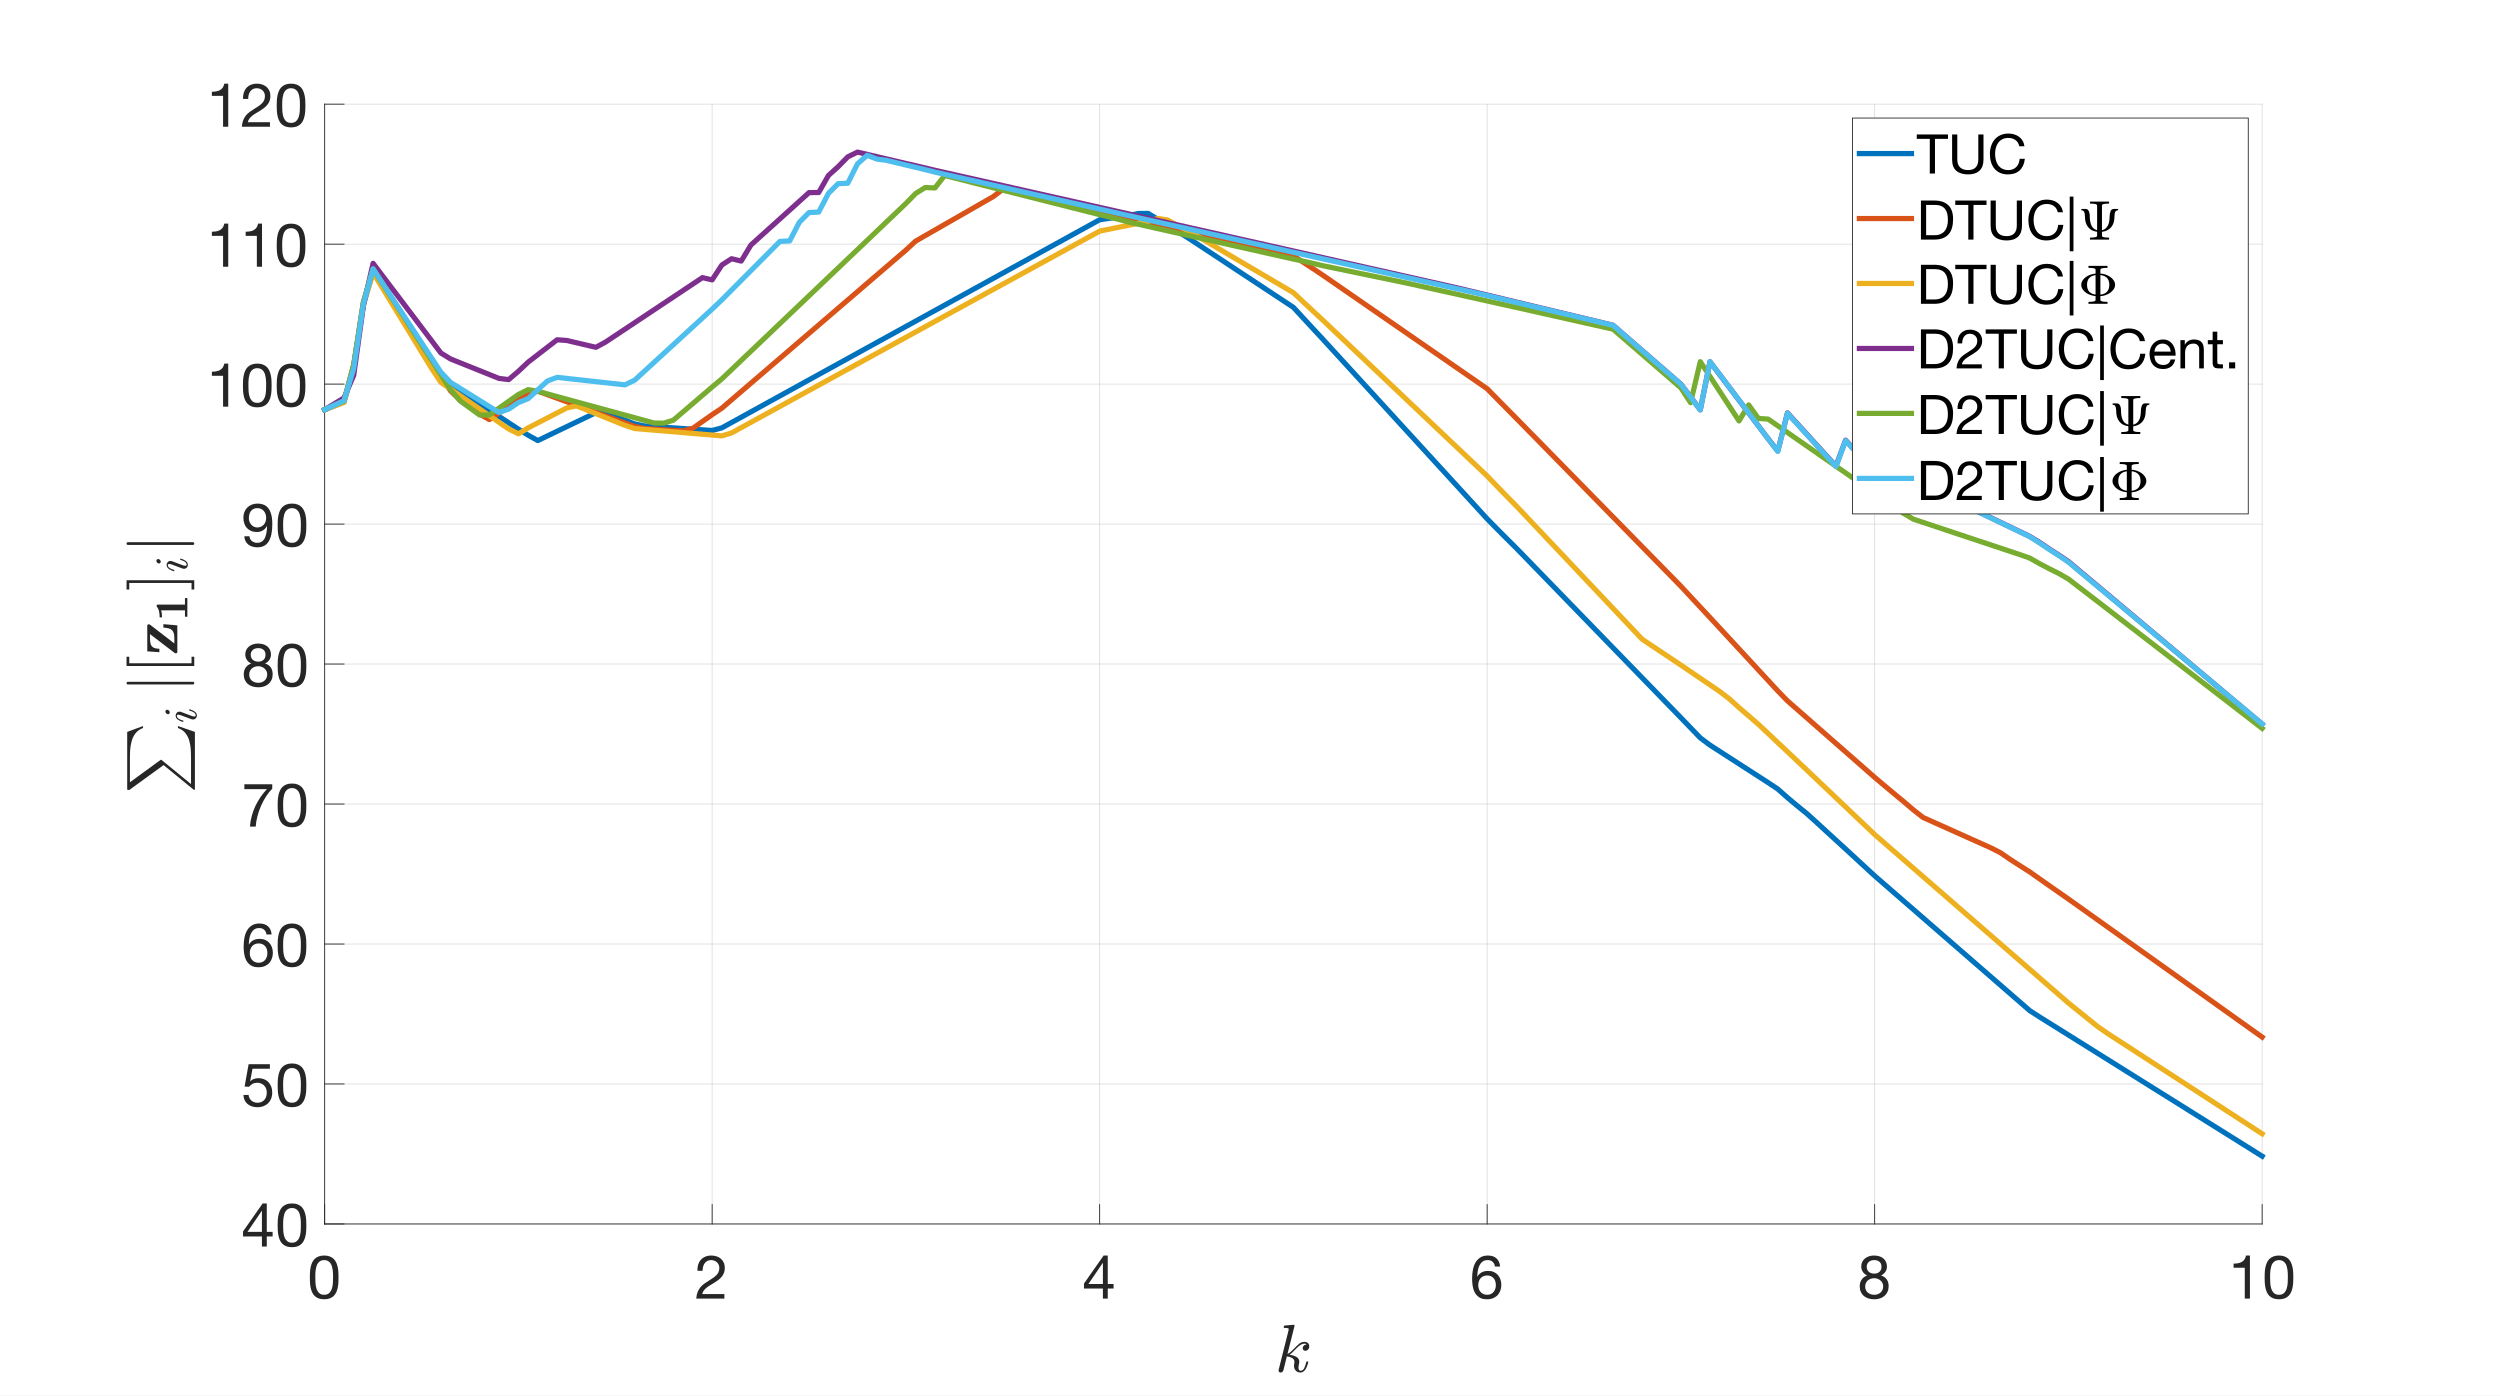 <?xml version="1.0"?>
<!DOCTYPE svg PUBLIC '-//W3C//DTD SVG 1.0//EN'
          'http://www.w3.org/TR/2001/REC-SVG-20010904/DTD/svg10.dtd'>
<svg xmlns:xlink="http://www.w3.org/1999/xlink" style="fill-opacity:1; color-rendering:auto; color-interpolation:auto; text-rendering:auto; stroke:black; stroke-linecap:square; stroke-miterlimit:10; shape-rendering:auto; stroke-opacity:1; fill:black; stroke-dasharray:none; font-weight:normal; stroke-width:1; font-family:'Dialog'; font-style:normal; stroke-linejoin:miter; font-size:12px; stroke-dashoffset:0; image-rendering:auto;" width="1440" height="804" xmlns="http://www.w3.org/2000/svg"
><rect width="100%" height="100%" fill="#333333" stroke="none"/><!--Generated by the Batik Graphics2D SVG Generator--><defs id="genericDefs"
  /><g
  ><defs id="defs1"
    ><clipPath clipPathUnits="userSpaceOnUse" id="clipPath1"
      ><path d="M0 0 L1440 0 L1440 804 L0 804 L0 0 Z"
      /></clipPath
    ></defs
    ><g style="fill:white; stroke:white;"
    ><rect x="0" y="0" width="1440" style="clip-path:url(#clipPath1); stroke:none;" height="804"
    /></g
    ><g style="fill:white; text-rendering:optimizeSpeed; color-rendering:optimizeSpeed; image-rendering:optimizeSpeed; shape-rendering:crispEdges; stroke:white; color-interpolation:sRGB;"
    ><rect x="0" width="1440" height="804" y="0" style="stroke:none;"
      /><path style="stroke:none;" d="M187 705 L1303 705 L1303 60 L187 60 Z"
    /></g
    ><g style="stroke-linecap:butt; fill-opacity:0.149; fill:rgb(38,38,38); text-rendering:geometricPrecision; image-rendering:optimizeQuality; color-rendering:optimizeQuality; stroke-linejoin:round; stroke:rgb(38,38,38); color-interpolation:linearRGB; stroke-width:0.5; stroke-opacity:0.149;"
    ><line y2="60" style="fill:none;" x1="187" x2="187" y1="705"
      /><line y2="60" style="fill:none;" x1="410.2" x2="410.2" y1="705"
      /><line y2="60" style="fill:none;" x1="633.4" x2="633.4" y1="705"
      /><line y2="60" style="fill:none;" x1="856.6" x2="856.6" y1="705"
      /><line y2="60" style="fill:none;" x1="1079.8" x2="1079.8" y1="705"
      /><line y2="60" style="fill:none;" x1="1303" x2="1303" y1="705"
      /><line y2="705" style="fill:none;" x1="1303" x2="187" y1="705"
      /><line y2="624.375" style="fill:none;" x1="1303" x2="187" y1="624.375"
      /><line y2="543.75" style="fill:none;" x1="1303" x2="187" y1="543.75"
      /><line y2="463.125" style="fill:none;" x1="1303" x2="187" y1="463.125"
      /><line y2="382.5" style="fill:none;" x1="1303" x2="187" y1="382.5"
      /><line y2="301.875" style="fill:none;" x1="1303" x2="187" y1="301.875"
      /><line y2="221.25" style="fill:none;" x1="1303" x2="187" y1="221.25"
      /><line y2="140.625" style="fill:none;" x1="1303" x2="187" y1="140.625"
      /><line y2="60" style="fill:none;" x1="1303" x2="187" y1="60"
      /><line x1="187" x2="1303" y1="705" style="stroke-linecap:square; fill-opacity:1; fill:none; stroke-opacity:1;" y2="705"
      /><line x1="187" x2="187" y1="705" style="stroke-linecap:square; fill-opacity:1; fill:none; stroke-opacity:1;" y2="693.84"
      /><line x1="410.2" x2="410.2" y1="705" style="stroke-linecap:square; fill-opacity:1; fill:none; stroke-opacity:1;" y2="693.84"
      /><line x1="633.4" x2="633.4" y1="705" style="stroke-linecap:square; fill-opacity:1; fill:none; stroke-opacity:1;" y2="693.84"
      /><line x1="856.6" x2="856.6" y1="705" style="stroke-linecap:square; fill-opacity:1; fill:none; stroke-opacity:1;" y2="693.84"
      /><line x1="1079.8" x2="1079.8" y1="705" style="stroke-linecap:square; fill-opacity:1; fill:none; stroke-opacity:1;" y2="693.84"
      /><line x1="1303" x2="1303" y1="705" style="stroke-linecap:square; fill-opacity:1; fill:none; stroke-opacity:1;" y2="693.84"
    /></g
    ><g transform="translate(187,714)" style="font-size:35px; fill:rgb(38,38,38); text-rendering:geometricPrecision; image-rendering:optimizeQuality; color-rendering:optimizeQuality; font-family:'Helvetica Neue'; stroke:rgb(38,38,38); color-interpolation:linearRGB;"
    ><path style="stroke:none;" d="M-5.38 21.785 Q-5.38 20.875 -5.362 19.773 Q-5.345 18.67 -5.188 17.567 Q-5.03 16.465 -4.732 15.415 Q-4.435 14.365 -3.857 13.578 Q-3.28 12.79 -2.405 12.3 Q-1.53 11.81 -0.27 11.81 Q0.99 11.81 1.865 12.3 Q2.74 12.79 3.317 13.578 Q3.895 14.365 4.192 15.415 Q4.49 16.465 4.647 17.567 Q4.805 18.67 4.822 19.773 Q4.84 20.875 4.84 21.785 Q4.84 23.185 4.753 24.918 Q4.665 26.65 4.192 28.172 Q3.72 29.695 2.67 30.745 Q1.62 31.795 -0.27 31.795 Q-2.16 31.795 -3.21 30.745 Q-4.26 29.695 -4.732 28.172 Q-5.205 26.65 -5.293 24.918 Q-5.38 23.185 -5.38 21.785 ZM-8.53 21.82 Q-8.53 23.185 -8.46 24.655 Q-8.39 26.125 -8.11 27.525 Q-7.83 28.925 -7.305 30.168 Q-6.78 31.41 -5.87 32.355 Q-4.96 33.3 -3.578 33.843 Q-2.195 34.385 -0.27 34.385 Q1.69 34.385 3.055 33.843 Q4.42 33.3 5.33 32.355 Q6.24 31.41 6.765 30.168 Q7.29 28.925 7.57 27.525 Q7.85 26.125 7.92 24.655 Q7.99 23.185 7.99 21.82 Q7.99 20.455 7.92 18.985 Q7.85 17.515 7.57 16.115 Q7.29 14.715 6.765 13.455 Q6.24 12.195 5.33 11.25 Q4.42 10.305 3.038 9.745 Q1.655 9.185 -0.27 9.185 Q-2.195 9.185 -3.578 9.745 Q-4.96 10.305 -5.87 11.25 Q-6.78 12.195 -7.305 13.455 Q-7.83 14.715 -8.11 16.115 Q-8.39 17.515 -8.46 18.985 Q-8.53 20.455 -8.53 21.82 Z"
    /></g
    ><g transform="translate(410.2,714)" style="font-size:35px; fill:rgb(38,38,38); text-rendering:geometricPrecision; image-rendering:optimizeQuality; color-rendering:optimizeQuality; font-family:'Helvetica Neue'; stroke:rgb(38,38,38); color-interpolation:linearRGB;"
    ><path style="stroke:none;" d="M-8.46 17.97 L-5.485 17.97 Q-5.52 16.85 -5.258 15.748 Q-4.995 14.645 -4.4 13.77 Q-3.805 12.895 -2.877 12.352 Q-1.95 11.81 -0.655 11.81 Q0.325 11.81 1.2 12.125 Q2.075 12.44 2.723 13.035 Q3.37 13.63 3.755 14.453 Q4.14 15.275 4.14 16.29 Q4.14 17.585 3.737 18.565 Q3.335 19.545 2.547 20.385 Q1.76 21.225 0.57 22.047 Q-0.62 22.87 -2.195 23.85 Q-3.49 24.62 -4.68 25.495 Q-5.87 26.37 -6.815 27.525 Q-7.76 28.68 -8.373 30.238 Q-8.985 31.795 -9.16 34 L7.045 34 L7.045 31.375 L-5.695 31.375 Q-5.485 30.22 -4.803 29.328 Q-4.12 28.435 -3.158 27.665 Q-2.195 26.895 -1.04 26.212 Q0.115 25.53 1.27 24.83 Q2.425 24.095 3.51 23.29 Q4.595 22.485 5.435 21.488 Q6.275 20.49 6.782 19.23 Q7.29 17.97 7.29 16.325 Q7.29 14.575 6.678 13.245 Q6.065 11.915 5.015 11.023 Q3.965 10.13 2.547 9.658 Q1.13 9.185 -0.48 9.185 Q-2.44 9.185 -3.98 9.85 Q-5.52 10.515 -6.553 11.688 Q-7.585 12.86 -8.075 14.47 Q-8.565 16.08 -8.46 17.97 Z"
    /></g
    ><g transform="translate(633.4,714)" style="font-size:35px; fill:rgb(38,38,38); text-rendering:geometricPrecision; image-rendering:optimizeQuality; color-rendering:optimizeQuality; font-family:'Helvetica Neue'; stroke:rgb(38,38,38); color-interpolation:linearRGB;"
    ><path style="stroke:none;" d="M1.865 25.565 L-6.465 25.565 L1.795 13.42 L1.865 13.42 ZM4.665 25.565 L4.665 9.185 L2.285 9.185 L-9.02 25.32 L-9.02 28.19 L1.865 28.19 L1.865 34 L4.665 34 L4.665 28.19 L8.025 28.19 L8.025 25.565 Z"
    /></g
    ><g transform="translate(856.6,714)" style="font-size:35px; fill:rgb(38,38,38); text-rendering:geometricPrecision; image-rendering:optimizeQuality; color-rendering:optimizeQuality; font-family:'Helvetica Neue'; stroke:rgb(38,38,38); color-interpolation:linearRGB;"
    ><path style="stroke:none;" d="M4.49 15.52 L7.465 15.52 Q7.185 12.44 5.365 10.812 Q3.545 9.185 0.465 9.185 Q-2.195 9.185 -3.945 10.305 Q-5.695 11.425 -6.745 13.28 Q-7.795 15.135 -8.232 17.532 Q-8.67 19.93 -8.67 22.485 Q-8.67 24.445 -8.373 26.545 Q-8.075 28.645 -7.165 30.395 Q-6.255 32.145 -4.575 33.265 Q-2.895 34.385 -0.13 34.385 Q2.215 34.385 3.808 33.597 Q5.4 32.81 6.362 31.602 Q7.325 30.395 7.745 28.925 Q8.165 27.455 8.165 26.09 Q8.165 24.375 7.64 22.905 Q7.115 21.435 6.152 20.35 Q5.19 19.265 3.772 18.652 Q2.355 18.04 0.57 18.04 Q-1.46 18.04 -3.018 18.81 Q-4.575 19.58 -5.625 21.295 L-5.695 21.225 Q-5.66 19.79 -5.415 18.145 Q-5.17 16.5 -4.522 15.082 Q-3.875 13.665 -2.72 12.738 Q-1.565 11.81 0.325 11.81 Q2.11 11.81 3.195 12.825 Q4.28 13.84 4.49 15.52 ZM0.01 20.665 Q1.27 20.665 2.215 21.12 Q3.16 21.575 3.79 22.328 Q4.42 23.08 4.718 24.113 Q5.015 25.145 5.015 26.3 Q5.015 27.385 4.683 28.383 Q4.35 29.38 3.72 30.15 Q3.09 30.92 2.163 31.358 Q1.235 31.795 0.01 31.795 Q-1.215 31.795 -2.178 31.358 Q-3.14 30.92 -3.788 30.185 Q-4.435 29.45 -4.785 28.435 Q-5.135 27.42 -5.135 26.265 Q-5.135 25.11 -4.803 24.078 Q-4.47 23.045 -3.805 22.293 Q-3.14 21.54 -2.195 21.102 Q-1.25 20.665 0.01 20.665 Z"
    /></g
    ><g transform="translate(1079.8,714)" style="font-size:35px; fill:rgb(38,38,38); text-rendering:geometricPrecision; image-rendering:optimizeQuality; color-rendering:optimizeQuality; font-family:'Helvetica Neue'; stroke:rgb(38,38,38); color-interpolation:linearRGB;"
    ><path style="stroke:none;" d="M-4.575 15.625 Q-4.575 14.68 -4.225 13.98 Q-3.875 13.28 -3.297 12.79 Q-2.72 12.3 -1.915 12.055 Q-1.11 11.81 -0.235 11.81 Q1.585 11.81 2.757 12.773 Q3.93 13.735 3.93 15.625 Q3.93 17.515 2.775 18.565 Q1.62 19.615 -0.165 19.615 Q-1.075 19.615 -1.88 19.37 Q-2.685 19.125 -3.28 18.635 Q-3.875 18.145 -4.225 17.392 Q-4.575 16.64 -4.575 15.625 ZM-7.725 15.52 Q-7.725 17.2 -6.78 18.617 Q-5.835 20.035 -4.26 20.665 Q-6.36 21.4 -7.48 23.027 Q-8.6 24.655 -8.6 26.86 Q-8.6 28.75 -7.952 30.168 Q-7.305 31.585 -6.168 32.53 Q-5.03 33.475 -3.49 33.93 Q-1.95 34.385 -0.165 34.385 Q1.55 34.385 3.055 33.895 Q4.56 33.405 5.662 32.443 Q6.765 31.48 7.412 30.08 Q8.06 28.68 8.06 26.86 Q8.06 24.55 6.975 22.957 Q5.89 21.365 3.65 20.665 Q5.225 19.965 6.152 18.582 Q7.08 17.2 7.08 15.52 Q7.08 14.33 6.66 13.193 Q6.24 12.055 5.348 11.162 Q4.455 10.27 3.02 9.727 Q1.585 9.185 -0.445 9.185 Q-1.88 9.185 -3.192 9.605 Q-4.505 10.025 -5.52 10.83 Q-6.535 11.635 -7.13 12.807 Q-7.725 13.98 -7.725 15.52 ZM-5.45 27 Q-5.45 25.915 -5.048 25.04 Q-4.645 24.165 -3.928 23.535 Q-3.21 22.905 -2.248 22.573 Q-1.285 22.24 -0.2 22.24 Q0.85 22.24 1.778 22.608 Q2.705 22.975 3.405 23.605 Q4.105 24.235 4.508 25.093 Q4.91 25.95 4.91 26.965 Q4.91 28.015 4.543 28.89 Q4.175 29.765 3.493 30.413 Q2.81 31.06 1.883 31.427 Q0.955 31.795 -0.165 31.795 Q-2.475 31.795 -3.962 30.517 Q-5.45 29.24 -5.45 27 Z"
    /></g
    ><g transform="translate(1303,714)" style="font-size:35px; fill:rgb(38,38,38); text-rendering:geometricPrecision; image-rendering:optimizeQuality; color-rendering:optimizeQuality; font-family:'Helvetica Neue'; stroke:rgb(38,38,38); color-interpolation:linearRGB;"
    ><path style="stroke:none;" d="M-7.04 34 L-7.04 9.185 L-9.315 9.185 Q-9.56 10.585 -10.225 11.495 Q-10.89 12.405 -11.852 12.93 Q-12.815 13.455 -14.005 13.648 Q-15.195 13.84 -16.455 13.84 L-16.455 16.22 L-10.015 16.22 L-10.015 34 ZM4.58 21.785 Q4.58 20.875 4.598 19.773 Q4.615 18.67 4.772 17.567 Q4.93 16.465 5.228 15.415 Q5.525 14.365 6.103 13.578 Q6.68 12.79 7.555 12.3 Q8.43 11.81 9.69 11.81 Q10.95 11.81 11.825 12.3 Q12.7 12.79 13.277 13.578 Q13.855 14.365 14.152 15.415 Q14.45 16.465 14.607 17.567 Q14.765 18.67 14.783 19.773 Q14.8 20.875 14.8 21.785 Q14.8 23.185 14.713 24.918 Q14.625 26.65 14.152 28.172 Q13.68 29.695 12.63 30.745 Q11.58 31.795 9.69 31.795 Q7.8 31.795 6.75 30.745 Q5.7 29.695 5.228 28.172 Q4.755 26.65 4.668 24.918 Q4.58 23.185 4.58 21.785 ZM1.43 21.82 Q1.43 23.185 1.5 24.655 Q1.57 26.125 1.85 27.525 Q2.13 28.925 2.655 30.168 Q3.18 31.41 4.09 32.355 Q5 33.3 6.383 33.843 Q7.765 34.385 9.69 34.385 Q11.65 34.385 13.015 33.843 Q14.38 33.3 15.29 32.355 Q16.2 31.41 16.725 30.168 Q17.25 28.925 17.53 27.525 Q17.81 26.125 17.88 24.655 Q17.95 23.185 17.95 21.82 Q17.95 20.455 17.88 18.985 Q17.81 17.515 17.53 16.115 Q17.25 14.715 16.725 13.455 Q16.2 12.195 15.29 11.25 Q14.38 10.305 12.998 9.745 Q11.615 9.185 9.69 9.185 Q7.765 9.185 6.383 9.745 Q5 10.305 4.09 11.25 Q3.18 12.195 2.655 13.455 Q2.13 14.715 1.85 16.115 Q1.57 17.515 1.5 18.985 Q1.43 20.455 1.43 21.82 Z"
    /></g
    ><g transform="translate(745,757.8)" style="font-size:38.5px; fill:rgb(38,38,38); text-rendering:geometricPrecision; image-rendering:optimizeQuality; color-rendering:optimizeQuality; font-family:'mwa_cmmi10'; stroke:rgb(38,38,38); color-interpolation:linearRGB;"
    ><path style="stroke:none;" d="M-8.55 31.637 Q-8.55 31.402 -8.518 31.293 L-2.862 8.746 Q-2.706 8.074 -2.675 7.699 Q-2.675 7.074 -5.206 7.074 Q-5.596 7.074 -5.596 6.559 Q-5.581 6.465 -5.51 6.215 Q-5.44 5.965 -5.339 5.832 Q-5.237 5.699 -5.05 5.699 L0.201 5.277 L0.326 5.277 Q0.326 5.324 0.458 5.387 Q0.591 5.449 0.607 5.465 Q0.685 5.668 0.685 5.777 L-3.409 22.074 Q-2.003 21.48 0.138 19.262 Q2.279 17.043 3.49 16.074 Q4.7 15.105 6.529 15.105 Q7.622 15.105 8.38 15.848 Q9.138 16.59 9.138 17.684 Q9.138 18.355 8.857 18.941 Q8.575 19.527 8.06 19.887 Q7.544 20.246 6.857 20.246 Q6.232 20.246 5.802 19.855 Q5.372 19.465 5.372 18.84 Q5.372 17.902 6.029 17.27 Q6.685 16.637 7.622 16.637 Q7.232 16.121 6.45 16.121 Q5.294 16.121 4.216 16.785 Q3.138 17.449 1.896 18.699 Q0.654 19.949 -0.378 20.98 Q-1.409 22.012 -2.284 22.559 Q0.013 22.824 1.708 23.762 Q3.404 24.699 3.404 26.652 Q3.404 27.043 3.247 27.652 Q2.919 29.121 2.919 29.996 Q2.919 31.746 4.107 31.746 Q5.529 31.746 6.255 30.207 Q6.982 28.668 7.466 26.605 Q7.544 26.387 7.794 26.387 L8.247 26.387 Q8.404 26.387 8.505 26.48 Q8.607 26.574 8.607 26.715 Q8.607 26.762 8.575 26.84 Q7.107 32.777 4.029 32.777 Q2.935 32.777 2.083 32.262 Q1.232 31.746 0.779 30.863 Q0.326 29.98 0.326 28.871 Q0.326 28.246 0.497 27.574 Q0.607 27.121 0.607 26.715 Q0.607 25.215 -0.729 24.434 Q-2.065 23.652 -3.768 23.48 L-5.753 31.449 Q-5.909 32.027 -6.346 32.402 Q-6.784 32.777 -7.346 32.777 Q-7.846 32.777 -8.198 32.441 Q-8.55 32.105 -8.55 31.637 Z"
    /></g
    ><g style="fill:rgb(38,38,38); text-rendering:geometricPrecision; image-rendering:optimizeQuality; color-rendering:optimizeQuality; stroke-linejoin:round; stroke:rgb(38,38,38); color-interpolation:linearRGB; stroke-width:0.5;"
    ><line y2="60" style="fill:none;" x1="187" x2="187" y1="705"
      /><line y2="705" style="fill:none;" x1="187" x2="198.16" y1="705"
      /><line y2="624.375" style="fill:none;" x1="187" x2="198.16" y1="624.375"
      /><line y2="543.75" style="fill:none;" x1="187" x2="198.16" y1="543.75"
      /><line y2="463.125" style="fill:none;" x1="187" x2="198.16" y1="463.125"
      /><line y2="382.5" style="fill:none;" x1="187" x2="198.16" y1="382.5"
      /><line y2="301.875" style="fill:none;" x1="187" x2="198.16" y1="301.875"
      /><line y2="221.25" style="fill:none;" x1="187" x2="198.16" y1="221.25"
      /><line y2="140.625" style="fill:none;" x1="187" x2="198.16" y1="140.625"
      /><line y2="60" style="fill:none;" x1="187" x2="198.16" y1="60"
    /></g
    ><g transform="translate(178,705)" style="font-size:35px; fill:rgb(38,38,38); text-rendering:geometricPrecision; image-rendering:optimizeQuality; color-rendering:optimizeQuality; font-family:'Helvetica Neue'; stroke:rgb(38,38,38); color-interpolation:linearRGB;"
    ><path style="stroke:none;" d="M-27.135 4.565 L-35.465 4.565 L-27.205 -7.58 L-27.135 -7.58 ZM-24.335 4.565 L-24.335 -11.815 L-26.715 -11.815 L-38.02 4.32 L-38.02 7.19 L-27.135 7.19 L-27.135 13 L-24.335 13 L-24.335 7.19 L-20.975 7.19 L-20.975 4.565 ZM-14.92 0.785 Q-14.92 -0.125 -14.902 -1.228 Q-14.885 -2.33 -14.727 -3.433 Q-14.57 -4.535 -14.273 -5.585 Q-13.975 -6.635 -13.398 -7.423 Q-12.82 -8.21 -11.945 -8.7 Q-11.07 -9.19 -9.81 -9.19 Q-8.55 -9.19 -7.675 -8.7 Q-6.8 -8.21 -6.223 -7.423 Q-5.645 -6.635 -5.348 -5.585 Q-5.05 -4.535 -4.893 -3.433 Q-4.735 -2.33 -4.718 -1.228 Q-4.7 -0.125 -4.7 0.785 Q-4.7 2.185 -4.787 3.917 Q-4.875 5.65 -5.348 7.173 Q-5.82 8.695 -6.87 9.745 Q-7.92 10.795 -9.81 10.795 Q-11.7 10.795 -12.75 9.745 Q-13.8 8.695 -14.273 7.173 Q-14.745 5.65 -14.832 3.917 Q-14.92 2.185 -14.92 0.785 ZM-18.07 0.82 Q-18.07 2.185 -18 3.655 Q-17.93 5.125 -17.65 6.525 Q-17.37 7.925 -16.845 9.168 Q-16.32 10.41 -15.41 11.355 Q-14.5 12.3 -13.117 12.842 Q-11.735 13.385 -9.81 13.385 Q-7.85 13.385 -6.485 12.842 Q-5.12 12.3 -4.21 11.355 Q-3.3 10.41 -2.775 9.168 Q-2.25 7.925 -1.97 6.525 Q-1.69 5.125 -1.62 3.655 Q-1.55 2.185 -1.55 0.82 Q-1.55 -0.545 -1.62 -2.015 Q-1.69 -3.485 -1.97 -4.885 Q-2.25 -6.285 -2.775 -7.545 Q-3.3 -8.805 -4.21 -9.75 Q-5.12 -10.695 -6.503 -11.255 Q-7.885 -11.815 -9.81 -11.815 Q-11.735 -11.815 -13.117 -11.255 Q-14.5 -10.695 -15.41 -9.75 Q-16.32 -8.805 -16.845 -7.545 Q-17.37 -6.285 -17.65 -4.885 Q-17.93 -3.485 -18 -2.015 Q-18.07 -0.545 -18.07 0.82 Z"
    /></g
    ><g transform="translate(178,624.375)" style="font-size:35px; fill:rgb(38,38,38); text-rendering:geometricPrecision; image-rendering:optimizeQuality; color-rendering:optimizeQuality; font-family:'Helvetica Neue'; stroke:rgb(38,38,38); color-interpolation:linearRGB;"
    ><path style="stroke:none;" d="M-22.55 -8.77 L-22.55 -11.395 L-34.8 -11.395 L-37.11 1.485 L-34.555 1.625 Q-33.68 0.575 -32.542 -0.072 Q-31.405 -0.72 -29.935 -0.72 Q-28.675 -0.72 -27.642 -0.3 Q-26.61 0.12 -25.875 0.873 Q-25.14 1.625 -24.738 2.658 Q-24.335 3.69 -24.335 4.915 Q-24.335 6.385 -24.755 7.487 Q-25.175 8.59 -25.892 9.325 Q-26.61 10.06 -27.573 10.428 Q-28.535 10.795 -29.585 10.795 Q-30.705 10.795 -31.633 10.463 Q-32.56 10.13 -33.242 9.518 Q-33.925 8.905 -34.328 8.082 Q-34.73 7.26 -34.8 6.315 L-37.775 6.315 Q-37.74 7.995 -37.11 9.325 Q-36.48 10.655 -35.395 11.547 Q-34.31 12.44 -32.892 12.912 Q-31.475 13.385 -29.865 13.385 Q-27.695 13.385 -26.067 12.703 Q-24.44 12.02 -23.355 10.865 Q-22.27 9.71 -21.727 8.223 Q-21.185 6.735 -21.185 5.16 Q-21.185 3.025 -21.815 1.433 Q-22.445 -0.16 -23.53 -1.228 Q-24.615 -2.295 -26.085 -2.82 Q-27.555 -3.345 -29.2 -3.345 Q-30.46 -3.345 -31.738 -2.908 Q-33.015 -2.47 -33.82 -1.56 L-33.89 -1.63 L-32.56 -8.77 ZM-14.92 0.785 Q-14.92 -0.125 -14.902 -1.228 Q-14.885 -2.33 -14.727 -3.433 Q-14.57 -4.535 -14.273 -5.585 Q-13.975 -6.635 -13.398 -7.423 Q-12.82 -8.21 -11.945 -8.7 Q-11.07 -9.19 -9.81 -9.19 Q-8.55 -9.19 -7.675 -8.7 Q-6.8 -8.21 -6.223 -7.423 Q-5.645 -6.635 -5.348 -5.585 Q-5.05 -4.535 -4.893 -3.433 Q-4.735 -2.33 -4.718 -1.228 Q-4.7 -0.125 -4.7 0.785 Q-4.7 2.185 -4.787 3.917 Q-4.875 5.65 -5.348 7.173 Q-5.82 8.695 -6.87 9.745 Q-7.92 10.795 -9.81 10.795 Q-11.7 10.795 -12.75 9.745 Q-13.8 8.695 -14.273 7.173 Q-14.745 5.65 -14.832 3.917 Q-14.92 2.185 -14.92 0.785 ZM-18.07 0.82 Q-18.07 2.185 -18 3.655 Q-17.93 5.125 -17.65 6.525 Q-17.37 7.925 -16.845 9.168 Q-16.32 10.41 -15.41 11.355 Q-14.5 12.3 -13.117 12.842 Q-11.735 13.385 -9.81 13.385 Q-7.85 13.385 -6.485 12.842 Q-5.12 12.3 -4.21 11.355 Q-3.3 10.41 -2.775 9.168 Q-2.25 7.925 -1.97 6.525 Q-1.69 5.125 -1.62 3.655 Q-1.55 2.185 -1.55 0.82 Q-1.55 -0.545 -1.62 -2.015 Q-1.69 -3.485 -1.97 -4.885 Q-2.25 -6.285 -2.775 -7.545 Q-3.3 -8.805 -4.21 -9.75 Q-5.12 -10.695 -6.503 -11.255 Q-7.885 -11.815 -9.81 -11.815 Q-11.735 -11.815 -13.117 -11.255 Q-14.5 -10.695 -15.41 -9.75 Q-16.32 -8.805 -16.845 -7.545 Q-17.37 -6.285 -17.65 -4.885 Q-17.93 -3.485 -18 -2.015 Q-18.07 -0.545 -18.07 0.82 Z"
    /></g
    ><g transform="translate(178,543.75)" style="font-size:35px; fill:rgb(38,38,38); text-rendering:geometricPrecision; image-rendering:optimizeQuality; color-rendering:optimizeQuality; font-family:'Helvetica Neue'; stroke:rgb(38,38,38); color-interpolation:linearRGB;"
    ><path style="stroke:none;" d="M-24.51 -5.48 L-21.535 -5.48 Q-21.815 -8.56 -23.635 -10.188 Q-25.455 -11.815 -28.535 -11.815 Q-31.195 -11.815 -32.945 -10.695 Q-34.695 -9.575 -35.745 -7.72 Q-36.795 -5.865 -37.233 -3.467 Q-37.67 -1.07 -37.67 1.485 Q-37.67 3.445 -37.373 5.545 Q-37.075 7.645 -36.165 9.395 Q-35.255 11.145 -33.575 12.265 Q-31.895 13.385 -29.13 13.385 Q-26.785 13.385 -25.192 12.598 Q-23.6 11.81 -22.637 10.602 Q-21.675 9.395 -21.255 7.925 Q-20.835 6.455 -20.835 5.09 Q-20.835 3.375 -21.36 1.905 Q-21.885 0.435 -22.848 -0.65 Q-23.81 -1.735 -25.227 -2.348 Q-26.645 -2.96 -28.43 -2.96 Q-30.46 -2.96 -32.017 -2.19 Q-33.575 -1.42 -34.625 0.295 L-34.695 0.225 Q-34.66 -1.21 -34.415 -2.855 Q-34.17 -4.5 -33.523 -5.918 Q-32.875 -7.335 -31.72 -8.262 Q-30.565 -9.19 -28.675 -9.19 Q-26.89 -9.19 -25.805 -8.175 Q-24.72 -7.16 -24.51 -5.48 ZM-28.99 -0.335 Q-27.73 -0.335 -26.785 0.12 Q-25.84 0.575 -25.21 1.327 Q-24.58 2.08 -24.282 3.112 Q-23.985 4.145 -23.985 5.3 Q-23.985 6.385 -24.317 7.383 Q-24.65 8.38 -25.28 9.15 Q-25.91 9.92 -26.837 10.357 Q-27.765 10.795 -28.99 10.795 Q-30.215 10.795 -31.177 10.357 Q-32.14 9.92 -32.788 9.185 Q-33.435 8.45 -33.785 7.435 Q-34.135 6.42 -34.135 5.265 Q-34.135 4.11 -33.803 3.078 Q-33.47 2.045 -32.805 1.292 Q-32.14 0.54 -31.195 0.102 Q-30.25 -0.335 -28.99 -0.335 ZM-14.92 0.785 Q-14.92 -0.125 -14.902 -1.228 Q-14.885 -2.33 -14.727 -3.433 Q-14.57 -4.535 -14.273 -5.585 Q-13.975 -6.635 -13.398 -7.423 Q-12.82 -8.21 -11.945 -8.7 Q-11.07 -9.19 -9.81 -9.19 Q-8.55 -9.19 -7.675 -8.7 Q-6.8 -8.21 -6.223 -7.423 Q-5.645 -6.635 -5.348 -5.585 Q-5.05 -4.535 -4.893 -3.433 Q-4.735 -2.33 -4.718 -1.228 Q-4.7 -0.125 -4.7 0.785 Q-4.7 2.185 -4.787 3.917 Q-4.875 5.65 -5.348 7.173 Q-5.82 8.695 -6.87 9.745 Q-7.92 10.795 -9.81 10.795 Q-11.7 10.795 -12.75 9.745 Q-13.8 8.695 -14.273 7.173 Q-14.745 5.65 -14.832 3.917 Q-14.92 2.185 -14.92 0.785 ZM-18.07 0.82 Q-18.07 2.185 -18 3.655 Q-17.93 5.125 -17.65 6.525 Q-17.37 7.925 -16.845 9.168 Q-16.32 10.41 -15.41 11.355 Q-14.5 12.3 -13.117 12.842 Q-11.735 13.385 -9.81 13.385 Q-7.85 13.385 -6.485 12.842 Q-5.12 12.3 -4.21 11.355 Q-3.3 10.41 -2.775 9.168 Q-2.25 7.925 -1.97 6.525 Q-1.69 5.125 -1.62 3.655 Q-1.55 2.185 -1.55 0.82 Q-1.55 -0.545 -1.62 -2.015 Q-1.69 -3.485 -1.97 -4.885 Q-2.25 -6.285 -2.775 -7.545 Q-3.3 -8.805 -4.21 -9.75 Q-5.12 -10.695 -6.503 -11.255 Q-7.885 -11.815 -9.81 -11.815 Q-11.735 -11.815 -13.117 -11.255 Q-14.5 -10.695 -15.41 -9.75 Q-16.32 -8.805 -16.845 -7.545 Q-17.37 -6.285 -17.65 -4.885 Q-17.93 -3.485 -18 -2.015 Q-18.07 -0.545 -18.07 0.82 Z"
    /></g
    ><g transform="translate(178,463.125)" style="font-size:35px; fill:rgb(38,38,38); text-rendering:geometricPrecision; image-rendering:optimizeQuality; color-rendering:optimizeQuality; font-family:'Helvetica Neue'; stroke:rgb(38,38,38); color-interpolation:linearRGB;"
    ><path style="stroke:none;" d="M-21.185 -8.84 L-21.185 -11.395 L-37.25 -11.395 L-37.25 -8.595 L-24.23 -8.595 Q-26.19 -6.53 -27.887 -4.08 Q-29.585 -1.63 -30.88 1.117 Q-32.175 3.865 -32.998 6.857 Q-33.82 9.85 -34.03 13 L-30.705 13 Q-30.53 10.095 -29.725 7.015 Q-28.92 3.935 -27.642 1.03 Q-26.365 -1.875 -24.72 -4.43 Q-23.075 -6.985 -21.185 -8.84 ZM-14.92 0.785 Q-14.92 -0.125 -14.902 -1.228 Q-14.885 -2.33 -14.727 -3.433 Q-14.57 -4.535 -14.273 -5.585 Q-13.975 -6.635 -13.398 -7.423 Q-12.82 -8.21 -11.945 -8.7 Q-11.07 -9.19 -9.81 -9.19 Q-8.55 -9.19 -7.675 -8.7 Q-6.8 -8.21 -6.223 -7.423 Q-5.645 -6.635 -5.348 -5.585 Q-5.05 -4.535 -4.893 -3.433 Q-4.735 -2.33 -4.718 -1.228 Q-4.7 -0.125 -4.7 0.785 Q-4.7 2.185 -4.787 3.917 Q-4.875 5.65 -5.348 7.173 Q-5.82 8.695 -6.87 9.745 Q-7.92 10.795 -9.81 10.795 Q-11.7 10.795 -12.75 9.745 Q-13.8 8.695 -14.273 7.173 Q-14.745 5.65 -14.832 3.917 Q-14.92 2.185 -14.92 0.785 ZM-18.07 0.82 Q-18.07 2.185 -18 3.655 Q-17.93 5.125 -17.65 6.525 Q-17.37 7.925 -16.845 9.168 Q-16.32 10.41 -15.41 11.355 Q-14.5 12.3 -13.117 12.842 Q-11.735 13.385 -9.81 13.385 Q-7.85 13.385 -6.485 12.842 Q-5.12 12.3 -4.21 11.355 Q-3.3 10.41 -2.775 9.168 Q-2.25 7.925 -1.97 6.525 Q-1.69 5.125 -1.62 3.655 Q-1.55 2.185 -1.55 0.82 Q-1.55 -0.545 -1.62 -2.015 Q-1.69 -3.485 -1.97 -4.885 Q-2.25 -6.285 -2.775 -7.545 Q-3.3 -8.805 -4.21 -9.75 Q-5.12 -10.695 -6.503 -11.255 Q-7.885 -11.815 -9.81 -11.815 Q-11.735 -11.815 -13.117 -11.255 Q-14.5 -10.695 -15.41 -9.75 Q-16.32 -8.805 -16.845 -7.545 Q-17.37 -6.285 -17.65 -4.885 Q-17.93 -3.485 -18 -2.015 Q-18.07 -0.545 -18.07 0.82 Z"
    /></g
    ><g transform="translate(178,382.5)" style="font-size:35px; fill:rgb(38,38,38); text-rendering:geometricPrecision; image-rendering:optimizeQuality; color-rendering:optimizeQuality; font-family:'Helvetica Neue'; stroke:rgb(38,38,38); color-interpolation:linearRGB;"
    ><path style="stroke:none;" d="M-33.575 -5.375 Q-33.575 -6.32 -33.225 -7.02 Q-32.875 -7.72 -32.297 -8.21 Q-31.72 -8.7 -30.915 -8.945 Q-30.11 -9.19 -29.235 -9.19 Q-27.415 -9.19 -26.242 -8.227 Q-25.07 -7.265 -25.07 -5.375 Q-25.07 -3.485 -26.225 -2.435 Q-27.38 -1.385 -29.165 -1.385 Q-30.075 -1.385 -30.88 -1.63 Q-31.685 -1.875 -32.28 -2.365 Q-32.875 -2.855 -33.225 -3.607 Q-33.575 -4.36 -33.575 -5.375 ZM-36.725 -5.48 Q-36.725 -3.8 -35.78 -2.382 Q-34.835 -0.965 -33.26 -0.335 Q-35.36 0.4 -36.48 2.027 Q-37.6 3.655 -37.6 5.86 Q-37.6 7.75 -36.953 9.168 Q-36.305 10.585 -35.167 11.53 Q-34.03 12.475 -32.49 12.93 Q-30.95 13.385 -29.165 13.385 Q-27.45 13.385 -25.945 12.895 Q-24.44 12.405 -23.337 11.443 Q-22.235 10.48 -21.587 9.08 Q-20.94 7.68 -20.94 5.86 Q-20.94 3.55 -22.025 1.958 Q-23.11 0.365 -25.35 -0.335 Q-23.775 -1.035 -22.848 -2.417 Q-21.92 -3.8 -21.92 -5.48 Q-21.92 -6.67 -22.34 -7.808 Q-22.76 -8.945 -23.652 -9.838 Q-24.545 -10.73 -25.98 -11.273 Q-27.415 -11.815 -29.445 -11.815 Q-30.88 -11.815 -32.193 -11.395 Q-33.505 -10.975 -34.52 -10.17 Q-35.535 -9.365 -36.13 -8.193 Q-36.725 -7.02 -36.725 -5.48 ZM-34.45 6 Q-34.45 4.915 -34.047 4.04 Q-33.645 3.165 -32.928 2.535 Q-32.21 1.905 -31.247 1.573 Q-30.285 1.24 -29.2 1.24 Q-28.15 1.24 -27.223 1.607 Q-26.295 1.975 -25.595 2.605 Q-24.895 3.235 -24.492 4.093 Q-24.09 4.95 -24.09 5.965 Q-24.09 7.015 -24.457 7.89 Q-24.825 8.765 -25.508 9.412 Q-26.19 10.06 -27.117 10.428 Q-28.045 10.795 -29.165 10.795 Q-31.475 10.795 -32.962 9.518 Q-34.45 8.24 -34.45 6 ZM-14.92 0.785 Q-14.92 -0.125 -14.902 -1.228 Q-14.885 -2.33 -14.727 -3.433 Q-14.57 -4.535 -14.273 -5.585 Q-13.975 -6.635 -13.398 -7.423 Q-12.82 -8.21 -11.945 -8.7 Q-11.07 -9.19 -9.81 -9.19 Q-8.55 -9.19 -7.675 -8.7 Q-6.8 -8.21 -6.223 -7.423 Q-5.645 -6.635 -5.348 -5.585 Q-5.05 -4.535 -4.893 -3.433 Q-4.735 -2.33 -4.718 -1.228 Q-4.7 -0.125 -4.7 0.785 Q-4.7 2.185 -4.787 3.917 Q-4.875 5.65 -5.348 7.173 Q-5.82 8.695 -6.87 9.745 Q-7.92 10.795 -9.81 10.795 Q-11.7 10.795 -12.75 9.745 Q-13.8 8.695 -14.273 7.173 Q-14.745 5.65 -14.832 3.917 Q-14.92 2.185 -14.92 0.785 ZM-18.07 0.82 Q-18.07 2.185 -18 3.655 Q-17.93 5.125 -17.65 6.525 Q-17.37 7.925 -16.845 9.168 Q-16.32 10.41 -15.41 11.355 Q-14.5 12.3 -13.117 12.842 Q-11.735 13.385 -9.81 13.385 Q-7.85 13.385 -6.485 12.842 Q-5.12 12.3 -4.21 11.355 Q-3.3 10.41 -2.775 9.168 Q-2.25 7.925 -1.97 6.525 Q-1.69 5.125 -1.62 3.655 Q-1.55 2.185 -1.55 0.82 Q-1.55 -0.545 -1.62 -2.015 Q-1.69 -3.485 -1.97 -4.885 Q-2.25 -6.285 -2.775 -7.545 Q-3.3 -8.805 -4.21 -9.75 Q-5.12 -10.695 -6.503 -11.255 Q-7.885 -11.815 -9.81 -11.815 Q-11.735 -11.815 -13.117 -11.255 Q-14.5 -10.695 -15.41 -9.75 Q-16.32 -8.805 -16.845 -7.545 Q-17.37 -6.285 -17.65 -4.885 Q-17.93 -3.485 -18 -2.015 Q-18.07 -0.545 -18.07 0.82 Z"
    /></g
    ><g transform="translate(178,301.875)" style="font-size:35px; fill:rgb(38,38,38); text-rendering:geometricPrecision; image-rendering:optimizeQuality; color-rendering:optimizeQuality; font-family:'Helvetica Neue'; stroke:rgb(38,38,38); color-interpolation:linearRGB;"
    ><path style="stroke:none;" d="M-34.31 7.015 L-37.285 7.015 Q-37.005 10.235 -34.94 11.81 Q-32.875 13.385 -29.76 13.385 Q-25.245 13.385 -23.198 9.938 Q-21.15 6.49 -21.15 0.05 Q-21.15 -3.485 -21.832 -5.777 Q-22.515 -8.07 -23.67 -9.4 Q-24.825 -10.73 -26.365 -11.273 Q-27.905 -11.815 -29.655 -11.815 Q-31.44 -11.815 -32.945 -11.22 Q-34.45 -10.625 -35.535 -9.557 Q-36.62 -8.49 -37.215 -7.003 Q-37.81 -5.515 -37.81 -3.73 Q-37.81 -1.91 -37.303 -0.37 Q-36.795 1.17 -35.797 2.255 Q-34.8 3.34 -33.33 3.953 Q-31.86 4.565 -29.97 4.565 Q-28.15 4.565 -26.61 3.638 Q-25.07 2.71 -24.23 1.135 L-24.16 1.205 Q-24.3 6.07 -25.665 8.432 Q-27.03 10.795 -29.76 10.795 Q-31.545 10.795 -32.84 9.815 Q-34.135 8.835 -34.31 7.015 ZM-24.685 -3.52 Q-24.685 -2.435 -25.035 -1.438 Q-25.385 -0.44 -26.05 0.312 Q-26.715 1.065 -27.66 1.502 Q-28.605 1.94 -29.76 1.94 Q-30.845 1.94 -31.738 1.502 Q-32.63 1.065 -33.278 0.33 Q-33.925 -0.405 -34.292 -1.35 Q-34.66 -2.295 -34.66 -3.31 Q-34.66 -4.465 -34.398 -5.515 Q-34.135 -6.565 -33.557 -7.388 Q-32.98 -8.21 -32.053 -8.7 Q-31.125 -9.19 -29.795 -9.19 Q-28.535 -9.19 -27.59 -8.735 Q-26.645 -8.28 -25.997 -7.492 Q-25.35 -6.705 -25.017 -5.69 Q-24.685 -4.675 -24.685 -3.52 ZM-14.92 0.785 Q-14.92 -0.125 -14.902 -1.228 Q-14.885 -2.33 -14.727 -3.433 Q-14.57 -4.535 -14.273 -5.585 Q-13.975 -6.635 -13.398 -7.423 Q-12.82 -8.21 -11.945 -8.7 Q-11.07 -9.19 -9.81 -9.19 Q-8.55 -9.19 -7.675 -8.7 Q-6.8 -8.21 -6.223 -7.423 Q-5.645 -6.635 -5.348 -5.585 Q-5.05 -4.535 -4.893 -3.433 Q-4.735 -2.33 -4.718 -1.228 Q-4.7 -0.125 -4.7 0.785 Q-4.7 2.185 -4.787 3.917 Q-4.875 5.65 -5.348 7.173 Q-5.82 8.695 -6.87 9.745 Q-7.92 10.795 -9.81 10.795 Q-11.7 10.795 -12.75 9.745 Q-13.8 8.695 -14.273 7.173 Q-14.745 5.65 -14.832 3.917 Q-14.92 2.185 -14.92 0.785 ZM-18.07 0.82 Q-18.07 2.185 -18 3.655 Q-17.93 5.125 -17.65 6.525 Q-17.37 7.925 -16.845 9.168 Q-16.32 10.41 -15.41 11.355 Q-14.5 12.3 -13.117 12.842 Q-11.735 13.385 -9.81 13.385 Q-7.85 13.385 -6.485 12.842 Q-5.12 12.3 -4.21 11.355 Q-3.3 10.41 -2.775 9.168 Q-2.25 7.925 -1.97 6.525 Q-1.69 5.125 -1.62 3.655 Q-1.55 2.185 -1.55 0.82 Q-1.55 -0.545 -1.62 -2.015 Q-1.69 -3.485 -1.97 -4.885 Q-2.25 -6.285 -2.775 -7.545 Q-3.3 -8.805 -4.21 -9.75 Q-5.12 -10.695 -6.503 -11.255 Q-7.885 -11.815 -9.81 -11.815 Q-11.735 -11.815 -13.117 -11.255 Q-14.5 -10.695 -15.41 -9.75 Q-16.32 -8.805 -16.845 -7.545 Q-17.37 -6.285 -17.65 -4.885 Q-17.93 -3.485 -18 -2.015 Q-18.07 -0.545 -18.07 0.82 Z"
    /></g
    ><g transform="translate(178,221.25)" style="font-size:35px; fill:rgb(38,38,38); text-rendering:geometricPrecision; image-rendering:optimizeQuality; color-rendering:optimizeQuality; font-family:'Helvetica Neue'; stroke:rgb(38,38,38); color-interpolation:linearRGB;"
    ><path style="stroke:none;" d="M-46.54 13 L-46.54 -11.815 L-48.815 -11.815 Q-49.06 -10.415 -49.725 -9.505 Q-50.39 -8.595 -51.352 -8.07 Q-52.315 -7.545 -53.505 -7.353 Q-54.695 -7.16 -55.955 -7.16 L-55.955 -4.78 L-49.515 -4.78 L-49.515 13 ZM-34.92 0.785 Q-34.92 -0.125 -34.903 -1.228 Q-34.885 -2.33 -34.727 -3.433 Q-34.57 -4.535 -34.273 -5.585 Q-33.975 -6.635 -33.398 -7.423 Q-32.82 -8.21 -31.945 -8.7 Q-31.07 -9.19 -29.81 -9.19 Q-28.55 -9.19 -27.675 -8.7 Q-26.8 -8.21 -26.223 -7.423 Q-25.645 -6.635 -25.348 -5.585 Q-25.05 -4.535 -24.892 -3.433 Q-24.735 -2.33 -24.718 -1.228 Q-24.7 -0.125 -24.7 0.785 Q-24.7 2.185 -24.788 3.917 Q-24.875 5.65 -25.348 7.173 Q-25.82 8.695 -26.87 9.745 Q-27.92 10.795 -29.81 10.795 Q-31.7 10.795 -32.75 9.745 Q-33.8 8.695 -34.273 7.173 Q-34.745 5.65 -34.833 3.917 Q-34.92 2.185 -34.92 0.785 ZM-38.07 0.82 Q-38.07 2.185 -38 3.655 Q-37.93 5.125 -37.65 6.525 Q-37.37 7.925 -36.845 9.168 Q-36.32 10.41 -35.41 11.355 Q-34.5 12.3 -33.117 12.842 Q-31.735 13.385 -29.81 13.385 Q-27.85 13.385 -26.485 12.842 Q-25.12 12.3 -24.21 11.355 Q-23.3 10.41 -22.775 9.168 Q-22.25 7.925 -21.97 6.525 Q-21.69 5.125 -21.62 3.655 Q-21.55 2.185 -21.55 0.82 Q-21.55 -0.545 -21.62 -2.015 Q-21.69 -3.485 -21.97 -4.885 Q-22.25 -6.285 -22.775 -7.545 Q-23.3 -8.805 -24.21 -9.75 Q-25.12 -10.695 -26.503 -11.255 Q-27.885 -11.815 -29.81 -11.815 Q-31.735 -11.815 -33.117 -11.255 Q-34.5 -10.695 -35.41 -9.75 Q-36.32 -8.805 -36.845 -7.545 Q-37.37 -6.285 -37.65 -4.885 Q-37.93 -3.485 -38 -2.015 Q-38.07 -0.545 -38.07 0.82 ZM-15.46 0.785 Q-15.46 -0.125 -15.443 -1.228 Q-15.425 -2.33 -15.268 -3.433 Q-15.11 -4.535 -14.812 -5.585 Q-14.515 -6.635 -13.938 -7.423 Q-13.36 -8.21 -12.485 -8.7 Q-11.61 -9.19 -10.35 -9.19 Q-9.09 -9.19 -8.215 -8.7 Q-7.34 -8.21 -6.763 -7.423 Q-6.185 -6.635 -5.888 -5.585 Q-5.59 -4.535 -5.433 -3.433 Q-5.275 -2.33 -5.258 -1.228 Q-5.24 -0.125 -5.24 0.785 Q-5.24 2.185 -5.327 3.917 Q-5.415 5.65 -5.888 7.173 Q-6.36 8.695 -7.41 9.745 Q-8.46 10.795 -10.35 10.795 Q-12.24 10.795 -13.29 9.745 Q-14.34 8.695 -14.812 7.173 Q-15.285 5.65 -15.373 3.917 Q-15.46 2.185 -15.46 0.785 ZM-18.61 0.82 Q-18.61 2.185 -18.54 3.655 Q-18.47 5.125 -18.19 6.525 Q-17.91 7.925 -17.385 9.168 Q-16.86 10.41 -15.95 11.355 Q-15.04 12.3 -13.658 12.842 Q-12.275 13.385 -10.35 13.385 Q-8.39 13.385 -7.025 12.842 Q-5.66 12.3 -4.75 11.355 Q-3.84 10.41 -3.315 9.168 Q-2.79 7.925 -2.51 6.525 Q-2.23 5.125 -2.16 3.655 Q-2.09 2.185 -2.09 0.82 Q-2.09 -0.545 -2.16 -2.015 Q-2.23 -3.485 -2.51 -4.885 Q-2.79 -6.285 -3.315 -7.545 Q-3.84 -8.805 -4.75 -9.75 Q-5.66 -10.695 -7.043 -11.255 Q-8.425 -11.815 -10.35 -11.815 Q-12.275 -11.815 -13.658 -11.255 Q-15.04 -10.695 -15.95 -9.75 Q-16.86 -8.805 -17.385 -7.545 Q-17.91 -6.285 -18.19 -4.885 Q-18.47 -3.485 -18.54 -2.015 Q-18.61 -0.545 -18.61 0.82 Z"
    /></g
    ><g transform="translate(178,140.625)" style="font-size:35px; fill:rgb(38,38,38); text-rendering:geometricPrecision; image-rendering:optimizeQuality; color-rendering:optimizeQuality; font-family:'Helvetica Neue'; stroke:rgb(38,38,38); color-interpolation:linearRGB;"
    ><path style="stroke:none;" d="M-46.54 13 L-46.54 -11.815 L-48.815 -11.815 Q-49.06 -10.415 -49.725 -9.505 Q-50.39 -8.595 -51.352 -8.07 Q-52.315 -7.545 -53.505 -7.353 Q-54.695 -7.16 -55.955 -7.16 L-55.955 -4.78 L-49.515 -4.78 L-49.515 13 ZM-27.08 13 L-27.08 -11.815 L-29.355 -11.815 Q-29.6 -10.415 -30.265 -9.505 Q-30.93 -8.595 -31.892 -8.07 Q-32.855 -7.545 -34.045 -7.353 Q-35.235 -7.16 -36.495 -7.16 L-36.495 -4.78 L-30.055 -4.78 L-30.055 13 ZM-15.46 0.785 Q-15.46 -0.125 -15.443 -1.228 Q-15.425 -2.33 -15.268 -3.433 Q-15.11 -4.535 -14.812 -5.585 Q-14.515 -6.635 -13.938 -7.423 Q-13.36 -8.21 -12.485 -8.7 Q-11.61 -9.19 -10.35 -9.19 Q-9.09 -9.19 -8.215 -8.7 Q-7.34 -8.21 -6.763 -7.423 Q-6.185 -6.635 -5.888 -5.585 Q-5.59 -4.535 -5.433 -3.433 Q-5.275 -2.33 -5.258 -1.228 Q-5.24 -0.125 -5.24 0.785 Q-5.24 2.185 -5.327 3.917 Q-5.415 5.65 -5.888 7.173 Q-6.36 8.695 -7.41 9.745 Q-8.46 10.795 -10.35 10.795 Q-12.24 10.795 -13.29 9.745 Q-14.34 8.695 -14.812 7.173 Q-15.285 5.65 -15.373 3.917 Q-15.46 2.185 -15.46 0.785 ZM-18.61 0.82 Q-18.61 2.185 -18.54 3.655 Q-18.47 5.125 -18.19 6.525 Q-17.91 7.925 -17.385 9.168 Q-16.86 10.41 -15.95 11.355 Q-15.04 12.3 -13.658 12.842 Q-12.275 13.385 -10.35 13.385 Q-8.39 13.385 -7.025 12.842 Q-5.66 12.3 -4.75 11.355 Q-3.84 10.41 -3.315 9.168 Q-2.79 7.925 -2.51 6.525 Q-2.23 5.125 -2.16 3.655 Q-2.09 2.185 -2.09 0.82 Q-2.09 -0.545 -2.16 -2.015 Q-2.23 -3.485 -2.51 -4.885 Q-2.79 -6.285 -3.315 -7.545 Q-3.84 -8.805 -4.75 -9.75 Q-5.66 -10.695 -7.043 -11.255 Q-8.425 -11.815 -10.35 -11.815 Q-12.275 -11.815 -13.658 -11.255 Q-15.04 -10.695 -15.95 -9.75 Q-16.86 -8.805 -17.385 -7.545 Q-17.91 -6.285 -18.19 -4.885 Q-18.47 -3.485 -18.54 -2.015 Q-18.61 -0.545 -18.61 0.82 Z"
    /></g
    ><g transform="translate(178,60)" style="font-size:35px; fill:rgb(38,38,38); text-rendering:geometricPrecision; image-rendering:optimizeQuality; color-rendering:optimizeQuality; font-family:'Helvetica Neue'; stroke:rgb(38,38,38); color-interpolation:linearRGB;"
    ><path style="stroke:none;" d="M-46.54 13 L-46.54 -11.815 L-48.815 -11.815 Q-49.06 -10.415 -49.725 -9.505 Q-50.39 -8.595 -51.352 -8.07 Q-52.315 -7.545 -53.505 -7.353 Q-54.695 -7.16 -55.955 -7.16 L-55.955 -4.78 L-49.515 -4.78 L-49.515 13 ZM-38 -3.03 L-35.025 -3.03 Q-35.06 -4.15 -34.797 -5.253 Q-34.535 -6.355 -33.94 -7.23 Q-33.345 -8.105 -32.417 -8.648 Q-31.49 -9.19 -30.195 -9.19 Q-29.215 -9.19 -28.34 -8.875 Q-27.465 -8.56 -26.817 -7.965 Q-26.17 -7.37 -25.785 -6.548 Q-25.4 -5.725 -25.4 -4.71 Q-25.4 -3.415 -25.802 -2.435 Q-26.205 -1.455 -26.992 -0.615 Q-27.78 0.225 -28.97 1.048 Q-30.16 1.87 -31.735 2.85 Q-33.03 3.62 -34.22 4.495 Q-35.41 5.37 -36.355 6.525 Q-37.3 7.68 -37.913 9.238 Q-38.525 10.795 -38.7 13 L-22.495 13 L-22.495 10.375 L-35.235 10.375 Q-35.025 9.22 -34.343 8.328 Q-33.66 7.435 -32.697 6.665 Q-31.735 5.895 -30.58 5.213 Q-29.425 4.53 -28.27 3.83 Q-27.115 3.095 -26.03 2.29 Q-24.945 1.485 -24.105 0.487 Q-23.265 -0.51 -22.758 -1.77 Q-22.25 -3.03 -22.25 -4.675 Q-22.25 -6.425 -22.863 -7.755 Q-23.475 -9.085 -24.525 -9.977 Q-25.575 -10.87 -26.992 -11.342 Q-28.41 -11.815 -30.02 -11.815 Q-31.98 -11.815 -33.52 -11.15 Q-35.06 -10.485 -36.093 -9.312 Q-37.125 -8.14 -37.615 -6.53 Q-38.105 -4.92 -38 -3.03 ZM-15.46 0.785 Q-15.46 -0.125 -15.443 -1.228 Q-15.425 -2.33 -15.268 -3.433 Q-15.11 -4.535 -14.812 -5.585 Q-14.515 -6.635 -13.938 -7.423 Q-13.36 -8.21 -12.485 -8.7 Q-11.61 -9.19 -10.35 -9.19 Q-9.09 -9.19 -8.215 -8.7 Q-7.34 -8.21 -6.763 -7.423 Q-6.185 -6.635 -5.888 -5.585 Q-5.59 -4.535 -5.433 -3.433 Q-5.275 -2.33 -5.258 -1.228 Q-5.24 -0.125 -5.24 0.785 Q-5.24 2.185 -5.327 3.917 Q-5.415 5.65 -5.888 7.173 Q-6.36 8.695 -7.41 9.745 Q-8.46 10.795 -10.35 10.795 Q-12.24 10.795 -13.29 9.745 Q-14.34 8.695 -14.812 7.173 Q-15.285 5.65 -15.373 3.917 Q-15.46 2.185 -15.46 0.785 ZM-18.61 0.82 Q-18.61 2.185 -18.54 3.655 Q-18.47 5.125 -18.19 6.525 Q-17.91 7.925 -17.385 9.168 Q-16.86 10.41 -15.95 11.355 Q-15.04 12.3 -13.658 12.842 Q-12.275 13.385 -10.35 13.385 Q-8.39 13.385 -7.025 12.842 Q-5.66 12.3 -4.75 11.355 Q-3.84 10.41 -3.315 9.168 Q-2.79 7.925 -2.51 6.525 Q-2.23 5.125 -2.16 3.655 Q-2.09 2.185 -2.09 0.82 Q-2.09 -0.545 -2.16 -2.015 Q-2.23 -3.485 -2.51 -4.885 Q-2.79 -6.285 -3.315 -7.545 Q-3.84 -8.805 -4.75 -9.75 Q-5.66 -10.695 -7.043 -11.255 Q-8.425 -11.815 -10.35 -11.815 Q-12.275 -11.815 -13.658 -11.255 Q-15.04 -10.695 -15.95 -9.75 Q-16.86 -8.805 -17.385 -7.545 Q-17.91 -6.285 -18.19 -4.885 Q-18.47 -3.485 -18.54 -2.015 Q-18.61 -0.545 -18.61 0.82 Z"
    /></g
    ><g transform="translate(116,382.5) rotate(-90)" style="font-size:38.5px; fill:rgb(38,38,38); text-rendering:geometricPrecision; image-rendering:optimizeQuality; color-rendering:optimizeQuality; font-family:'mwa_cmex10'; stroke:rgb(38,38,38); color-interpolation:linearRGB;"
    ><path style="stroke:none;" d="M-72.098 -3.735 Q-72.488 -3.735 -72.488 -4.173 Q-72.488 -4.329 -72.379 -4.439 L-58.191 -21.782 L-72.379 -41.329 Q-72.488 -41.438 -72.488 -41.532 L-72.488 -42.392 Q-72.488 -42.532 -72.363 -42.634 Q-72.238 -42.735 -72.098 -42.735 L-39.066 -42.735 L-35.707 -33.61 L-36.832 -33.61 Q-37.801 -36.282 -39.777 -37.853 Q-41.754 -39.423 -44.285 -40.134 Q-46.816 -40.845 -49.215 -41.009 Q-51.613 -41.173 -55.066 -41.173 L-68.082 -41.173 L-55.207 -23.501 Q-55.098 -23.392 -55.098 -23.235 Q-55.098 -23.079 -55.207 -22.97 L-69.129 -5.97 L-54.832 -5.97 Q-51.441 -5.97 -49.059 -6.126 Q-46.676 -6.282 -44.168 -6.978 Q-41.66 -7.673 -39.707 -9.267 Q-37.754 -10.86 -36.832 -13.517 L-35.707 -13.517 L-39.066 -3.735 L-72.098 -3.735 Z"
      /><path style="stroke:none;" d="M-31.927 -4.825 Q-31.927 -5.325 -31.709 -5.887 L-29.521 -11.7 Q-29.177 -12.684 -29.177 -13.309 Q-29.177 -14.122 -29.771 -14.122 Q-30.834 -14.122 -31.529 -13.02 Q-32.224 -11.919 -32.552 -10.559 Q-32.599 -10.387 -32.771 -10.387 L-33.084 -10.387 Q-33.318 -10.387 -33.318 -10.637 L-33.318 -10.716 Q-32.88 -12.325 -31.982 -13.575 Q-31.084 -14.825 -29.709 -14.825 Q-28.756 -14.825 -28.084 -14.192 Q-27.412 -13.559 -27.412 -12.575 Q-27.412 -12.075 -27.646 -11.528 L-29.834 -5.716 Q-30.193 -4.825 -30.193 -4.106 Q-30.193 -3.294 -29.584 -3.294 Q-28.521 -3.294 -27.818 -4.419 Q-27.115 -5.544 -26.818 -6.856 Q-26.771 -7.012 -26.615 -7.012 L-26.287 -7.012 Q-26.177 -7.012 -26.115 -6.942 Q-26.052 -6.872 -26.052 -6.778 Q-26.052 -6.747 -26.068 -6.7 Q-26.443 -5.169 -27.357 -3.88 Q-28.271 -2.591 -29.631 -2.591 Q-30.584 -2.591 -31.256 -3.239 Q-31.927 -3.887 -31.927 -4.825 ZM-28.881 -19.247 Q-28.881 -19.809 -28.404 -20.27 Q-27.927 -20.731 -27.365 -20.731 Q-26.912 -20.731 -26.615 -20.45 Q-26.318 -20.169 -26.318 -19.731 Q-26.318 -19.137 -26.795 -18.677 Q-27.271 -18.216 -27.849 -18.216 Q-28.287 -18.216 -28.584 -18.512 Q-28.881 -18.809 -28.881 -19.247 Z"
      /><path style="stroke:none;" d="M-11.77 -4.813 L-11.77 -42.407 Q-11.77 -42.704 -11.536 -42.907 Q-11.301 -43.11 -10.989 -43.11 Q-10.692 -43.11 -10.45 -42.907 Q-10.207 -42.704 -10.207 -42.407 L-10.207 -4.813 Q-10.207 -4.516 -10.45 -4.313 Q-10.692 -4.11 -10.989 -4.11 Q-11.301 -4.11 -11.536 -4.313 Q-11.77 -4.516 -11.77 -4.813 Z"
      /><path style="stroke:none;" d="M-1.107 -4.11 L-1.107 -43.11 L4.221 -43.11 L4.221 -41.548 L0.456 -41.548 L0.456 -5.673 L4.221 -5.673 L4.221 -4.11 L-1.107 -4.11 Z"
      /><path style="stroke:none;" d="M6.916 -13.86 Q6.619 -13.86 6.424 -14.048 Q6.228 -14.235 6.228 -14.563 L6.228 -14.985 Q6.228 -15.266 6.431 -15.454 L17.26 -29.61 L14.76 -29.61 Q12.65 -29.61 11.377 -29.165 Q10.103 -28.72 9.47 -27.548 Q8.838 -26.376 8.838 -24.204 L6.838 -24.204 L7.322 -31.173 L22.181 -31.173 Q22.494 -31.173 22.689 -30.977 Q22.885 -30.782 22.885 -30.47 L22.885 -30.126 Q22.885 -29.985 22.728 -29.641 L11.869 -15.579 L14.619 -15.579 Q15.76 -15.579 16.494 -15.649 Q17.228 -15.72 18.056 -16.016 Q18.885 -16.313 19.494 -16.907 Q20.291 -17.704 20.572 -18.86 Q20.853 -20.016 21.01 -21.891 L22.994 -21.891 L22.291 -13.86 L6.916 -13.86 Z"
      /><path style="stroke:none;" d="M27.25 -8.085 L27.25 -9.46 L30.937 -9.46 L30.937 -23.179 Q29.343 -22.663 26.89 -22.663 L26.89 -24.038 Q28.828 -24.038 30.406 -24.398 Q31.984 -24.757 33.187 -25.757 L33.828 -25.757 Q34.187 -25.679 34.265 -25.335 L34.265 -9.46 L38 -9.46 L38 -8.085 L27.25 -8.085 Z"
      /><path style="stroke:none;" d="M42.937 -4.11 L42.937 -5.673 L46.718 -5.673 L46.718 -41.548 L42.937 -41.548 L42.937 -43.11 L48.28 -43.11 L48.28 -4.11 L42.937 -4.11 Z"
      /><path style="stroke:none;" d="M54.881 -10.023 Q54.881 -10.523 55.1 -11.085 L57.287 -16.898 Q57.631 -17.882 57.631 -18.507 Q57.631 -19.32 57.037 -19.32 Q55.975 -19.32 55.279 -18.218 Q54.584 -17.116 54.256 -15.757 Q54.209 -15.585 54.037 -15.585 L53.725 -15.585 Q53.49 -15.585 53.49 -15.835 L53.49 -15.913 Q53.928 -17.523 54.826 -18.773 Q55.725 -20.023 57.1 -20.023 Q58.053 -20.023 58.725 -19.39 Q59.397 -18.757 59.397 -17.773 Q59.397 -17.273 59.162 -16.726 L56.975 -10.913 Q56.615 -10.023 56.615 -9.304 Q56.615 -8.491 57.225 -8.491 Q58.287 -8.491 58.99 -9.616 Q59.694 -10.741 59.99 -12.054 Q60.037 -12.21 60.194 -12.21 L60.522 -12.21 Q60.631 -12.21 60.694 -12.14 Q60.756 -12.07 60.756 -11.976 Q60.756 -11.945 60.74 -11.898 Q60.365 -10.366 59.451 -9.077 Q58.537 -7.788 57.178 -7.788 Q56.225 -7.788 55.553 -8.437 Q54.881 -9.085 54.881 -10.023 ZM57.928 -24.445 Q57.928 -25.007 58.404 -25.468 Q58.881 -25.929 59.444 -25.929 Q59.897 -25.929 60.194 -25.648 Q60.49 -25.366 60.49 -24.929 Q60.49 -24.335 60.014 -23.874 Q59.537 -23.413 58.959 -23.413 Q58.522 -23.413 58.225 -23.71 Q57.928 -24.007 57.928 -24.445 Z"
      /><path style="stroke:none;" d="M68.622 -4.813 L68.622 -42.407 Q68.622 -42.704 68.856 -42.907 Q69.091 -43.11 69.403 -43.11 Q69.7 -43.11 69.942 -42.907 Q70.184 -42.704 70.184 -42.407 L70.184 -4.813 Q70.184 -4.516 69.942 -4.313 Q69.7 -4.11 69.403 -4.11 Q69.091 -4.11 68.856 -4.313 Q68.622 -4.516 68.622 -4.813 Z"
    /></g
    ><g style="stroke-linecap:butt; fill:rgb(0,114,189); text-rendering:geometricPrecision; image-rendering:optimizeQuality; color-rendering:optimizeQuality; stroke-linejoin:round; stroke:rgb(0,114,189); color-interpolation:linearRGB; stroke-width:3;"
    ><path d="M187 235.951 L192.58 233.748 L198.16 231.545 L203.74 210.891 L209.32 175.083 L214.9 156.354 L220.48 165.345 L226.06 174.337 L231.64 183.329 L237.22 192.321 L242.8 201.313 L248.38 210.304 L253.96 217.936 L259.54 221.591 L265.12 225.245 L270.7 228.9 L276.28 232.554 L281.86 236.209 L287.44 239.863 L293.02 243.518 L298.6 247.172 L304.18 250.657 L309.76 253.761 L315.34 251.081 L320.92 248.401 L326.5 245.72 L332.08 243.04 L337.66 240.36 L343.24 237.68 L348.82 237.888 L354.4 239.981 L359.98 242.074 L365.56 244.167 L371.14 245.335 L376.72 245.71 L382.3 246.085 L387.88 246.459 L393.46 246.834 L399.04 247.208 L404.62 247.583 L410.2 247.958 L415.78 246.452 L421.36 243.388 L426.94 240.314 L432.52 237.24 L438.1 234.166 L443.68 231.092 L449.26 228.018 L454.84 224.944 L460.42 221.87 L466 218.796 L471.58 215.722 L477.16 212.648 L482.74 209.574 L488.32 206.5 L493.9 203.426 L499.48 200.352 L505.06 197.278 L510.64 194.204 L516.22 191.13 L521.8 188.056 L527.38 184.982 L532.96 181.908 L538.54 178.834 L544.12 175.76 L549.7 172.686 L555.28 169.612 L560.86 166.537 L566.44 163.463 L572.02 160.389 L577.6 157.315 L583.18 154.241 L588.76 151.167 L594.34 148.093 L599.92 145.019 L605.5 141.944 L611.08 138.87 L616.66 135.796 L622.24 132.722 L627.82 129.648 L633.4 126.574 L638.98 125.752 L644.56 124.93 L650.14 124.108 L655.72 122.973 L661.3 122.925 L666.88 126.339 L672.46 129.754 L678.04 133.168 L683.62 136.583 L689.2 140.226 L694.78 143.907 L700.36 147.589 L705.94 151.27 L711.52 154.951 L717.1 158.633 L722.68 162.314 L728.26 165.996 L733.84 169.677 L739.42 173.359 L745 177.04 L750.58 183.106 L756.16 189.139 L761.74 195.141 L767.32 201.242 L772.9 207.342 L778.48 213.443 L784.06 219.544 L789.64 225.644 L795.22 231.745 L800.8 237.846 L806.38 243.946 L811.96 250.047 L817.54 256.148 L823.12 262.248 L828.7 268.349 L834.28 274.45 L839.86 280.55 L845.44 286.651 L851.02 292.752 L856.6 298.853 L862.18 304.531 L867.76 310.141 L873.34 315.687 L878.92 321.436 L884.5 327.185 L890.08 332.935 L895.66 338.684 L901.24 344.433 L906.82 350.183 L912.4 355.932 L917.98 361.682 L923.56 367.431 L929.14 373.18 L934.72 378.929 L940.3 384.679 L945.88 390.428 L951.46 396.177 L957.04 401.927 L962.62 407.676 L968.2 413.425 L973.78 419.216 L979.36 425.015 L984.94 429.187 L990.52 432.785 L996.1 436.383 L1001.68 439.981 L1007.26 443.579 L1012.84 447.177 L1018.42 450.775 L1024 454.489 L1029.58 459.424 L1035.16 464.114 L1040.74 468.64 L1046.32 473.677 L1051.9 478.811 L1057.48 483.927 L1063.06 489.029 L1068.64 494.171 L1074.22 499.322 L1079.8 504.471 L1085.38 509.318 L1090.96 514.168 L1096.54 519.019 L1102.12 523.869 L1107.7 528.72 L1113.28 533.571 L1118.86 538.422 L1124.44 543.272 L1130.02 548.123 L1135.6 552.974 L1141.18 557.825 L1146.76 562.676 L1152.34 567.526 L1157.92 572.377 L1163.5 577.228 L1169.08 582.079 L1174.66 585.698 L1180.24 589.179 L1185.82 592.66 L1191.4 596.141 L1196.98 599.632 L1202.56 603.124 L1208.14 606.615 L1213.72 610.106 L1219.3 613.597 L1224.88 617.089 L1230.46 620.58 L1236.04 624.071 L1241.62 627.562 L1247.2 631.054 L1252.78 634.545 L1258.36 638.036 L1263.94 641.528 L1269.52 645.019 L1275.1 648.51 L1280.68 652.001 L1286.26 655.493 L1291.84 658.984 L1297.42 662.475 L1303 665.967" style="fill:none; fill-rule:evenodd;"
      /><path d="M187 235.951 L192.58 233.511 L198.16 231.072 L203.74 210.182 L209.32 174.137 L214.9 155.171 L220.48 163.926 L226.06 172.681 L231.64 181.436 L237.22 190.191 L242.8 198.947 L248.38 207.702 L253.96 216.457 L259.54 225.212 L265.12 230.502 L270.7 234.519 L276.28 238.537 L281.86 241.657 L287.44 237.88 L293.02 234.103 L298.6 230.326 L304.18 227.107 L309.76 225.322 L315.34 227.352 L320.92 229.381 L326.5 231.411 L332.08 233.441 L337.66 235.47 L343.24 237.5 L348.82 239.53 L354.4 241.56 L359.98 243.589 L365.56 245.619 L371.14 246.809 L376.72 247.158 L382.3 247.506 L387.88 247.854 L393.46 248.202 L399.04 246.716 L404.62 242.785 L410.2 238.853 L415.78 235.113 L421.36 230.321 L426.94 225.529 L432.52 220.737 L438.1 215.945 L443.68 211.153 L449.26 206.361 L454.84 201.569 L460.42 196.777 L466 191.985 L471.58 187.193 L477.16 182.401 L482.74 177.609 L488.32 172.817 L493.9 168.025 L499.48 163.233 L505.06 158.441 L510.64 153.649 L516.22 148.857 L521.8 144.065 L527.38 138.904 L532.96 135.696 L538.54 132.498 L544.12 129.299 L549.7 126.101 L555.28 122.903 L560.86 119.704 L566.44 116.506 L572.02 113.307 L577.6 109.115 L583.18 110.356 L588.76 111.724 L594.34 113.093 L599.92 114.462 L605.5 115.831 L611.08 117.2 L616.66 118.568 L622.24 119.937 L627.82 121.306 L633.4 122.675 L638.98 123.975 L644.56 125.361 L650.14 126.827 L655.72 128.038 L661.3 129.248 L666.88 130.458 L672.46 131.668 L678.04 132.878 L683.62 134.088 L689.2 135.298 L694.78 136.508 L700.36 137.719 L705.94 138.929 L711.52 140.139 L717.1 141.349 L722.68 142.559 L728.26 143.769 L733.84 144.979 L739.42 146.19 L745 147.4 L750.58 151.004 L756.16 154.636 L761.74 158.363 L767.32 162.219 L772.9 166.074 L778.48 169.93 L784.06 173.786 L789.64 177.641 L795.22 181.497 L800.8 185.353 L806.38 189.208 L811.96 193.064 L817.54 196.92 L823.12 200.775 L828.7 204.631 L834.28 208.487 L839.86 212.342 L845.44 216.198 L851.02 220.054 L856.6 223.909 L862.18 229.587 L867.76 235.25 L873.34 240.898 L878.92 246.591 L884.5 252.284 L890.08 257.977 L895.66 263.67 L901.24 269.362 L906.82 275.055 L912.4 280.748 L917.98 286.441 L923.56 292.134 L929.14 297.826 L934.72 303.519 L940.3 309.212 L945.88 314.905 L951.46 320.598 L957.04 326.29 L962.62 331.983 L968.2 337.676 L973.78 343.696 L979.36 349.701 L984.94 355.692 L990.52 361.728 L996.1 367.764 L1001.68 373.801 L1007.26 379.837 L1012.84 385.873 L1018.42 391.909 L1024 397.946 L1029.58 403.693 L1035.16 408.588 L1040.74 413.483 L1046.32 418.378 L1051.9 423.273 L1057.48 428.168 L1063.06 433.063 L1068.64 437.959 L1074.22 442.854 L1079.8 447.749 L1085.38 452.467 L1090.96 457.128 L1096.54 461.737 L1102.12 466.505 L1107.7 470.87 L1113.28 473.37 L1118.86 475.871 L1124.44 478.371 L1130.02 480.871 L1135.6 483.372 L1141.18 485.872 L1146.76 488.373 L1152.34 491.221 L1157.92 495.061 L1163.5 498.651 L1169.08 502.191 L1174.66 506.124 L1180.24 510.039 L1185.82 513.933 L1191.4 517.824 L1196.98 521.803 L1202.56 525.781 L1208.14 529.756 L1213.72 533.732 L1219.3 537.71 L1224.88 541.688 L1230.46 545.665 L1236.04 549.643 L1241.62 553.621 L1247.2 557.599 L1252.78 561.577 L1258.36 565.555 L1263.94 569.533 L1269.52 573.51 L1275.1 577.488 L1280.68 581.466 L1286.26 585.444 L1291.84 589.422 L1297.42 593.4 L1303 597.378" style="fill:none; fill-rule:evenodd; stroke:rgb(217,83,25);"
      /><path d="M187 235.951 L192.58 233.889 L198.16 231.827 L203.74 211.314 L209.32 175.646 L214.9 157.058 L220.48 166.19 L226.06 175.323 L231.64 184.456 L237.22 193.588 L242.8 202.721 L248.38 211.853 L253.96 220.259 L259.54 224.093 L265.12 227.927 L270.7 231.761 L276.28 235.595 L281.86 239.43 L287.44 243.264 L293.02 247.098 L298.6 249.857 L304.18 246.48 L309.76 243.6 L315.34 240.72 L320.92 237.839 L326.5 234.959 L332.08 233.777 L337.66 236.023 L343.24 238.27 L348.82 240.516 L354.4 242.762 L359.98 245.009 L365.56 246.831 L371.14 247.301 L376.72 247.77 L382.3 248.239 L387.88 248.709 L393.46 249.178 L399.04 249.647 L404.62 250.117 L410.2 250.586 L415.78 251.082 L421.36 249.38 L426.94 246.32 L432.52 243.26 L438.1 240.2 L443.68 237.14 L449.26 234.08 L454.84 231.02 L460.42 227.959 L466 224.899 L471.58 221.839 L477.16 218.779 L482.74 215.719 L488.32 212.659 L493.9 209.599 L499.48 206.539 L505.06 203.479 L510.64 200.419 L516.22 197.359 L521.8 194.299 L527.38 191.236 L532.96 188.177 L538.54 185.119 L544.12 182.06 L549.7 179.002 L555.28 175.944 L560.86 172.886 L566.44 169.828 L572.02 166.769 L577.6 163.711 L583.18 160.653 L588.76 157.595 L594.34 154.537 L599.92 151.478 L605.5 148.42 L611.08 145.362 L616.66 142.304 L622.24 139.246 L627.82 136.188 L633.4 133.129 L638.98 132.001 L644.56 130.872 L650.14 129.744 L655.72 128.615 L661.3 127.487 L666.88 125.832 L672.46 126.662 L678.04 129.704 L683.62 132.747 L689.2 135.79 L694.78 139.038 L700.36 142.321 L705.94 145.605 L711.52 148.888 L717.1 152.171 L722.68 155.455 L728.26 158.738 L733.84 162.021 L739.42 165.305 L745 168.588 L750.58 173.837 L756.16 179.046 L761.74 184.217 L767.32 189.508 L772.9 194.798 L778.48 200.089 L784.06 205.379 L789.64 210.67 L795.22 215.96 L800.8 221.251 L806.38 226.541 L811.96 231.832 L817.54 237.122 L823.12 242.412 L828.7 247.703 L834.28 252.994 L839.86 258.284 L845.44 263.574 L851.02 268.865 L856.6 274.155 L862.18 279.98 L867.76 285.724 L873.34 291.393 L878.92 297.301 L884.5 303.209 L890.08 309.117 L895.66 315.025 L901.24 320.933 L906.82 326.841 L912.4 332.748 L917.98 338.656 L923.56 344.564 L929.14 350.472 L934.72 356.38 L940.3 362.288 L945.88 368.195 L951.46 371.927 L957.04 375.651 L962.62 379.375 L968.2 383.098 L973.78 386.899 L979.36 390.69 L984.94 394.471 L990.52 398.275 L996.1 402.548 L1001.68 407.578 L1007.26 412.376 L1012.84 417.22 L1018.42 422.443 L1024 427.726 L1029.58 432.99 L1035.16 438.258 L1040.74 443.556 L1046.32 448.859 L1051.9 454.161 L1057.48 459.463 L1063.06 464.767 L1068.64 470.072 L1074.22 475.376 L1079.8 480.681 L1085.38 485.533 L1090.96 490.385 L1096.54 495.236 L1102.12 500.088 L1107.7 504.94 L1113.28 509.792 L1118.86 514.644 L1124.44 519.495 L1130.02 524.347 L1135.6 529.199 L1141.18 534.051 L1146.76 538.903 L1152.34 543.755 L1157.92 548.606 L1163.5 553.458 L1169.08 558.31 L1174.66 563.162 L1180.24 568.014 L1185.82 572.866 L1191.4 577.718 L1196.98 582.22 L1202.56 586.722 L1208.14 591.225 L1213.72 595.099 L1219.3 598.721 L1224.88 602.344 L1230.46 605.967 L1236.04 609.59 L1241.62 613.212 L1247.2 616.835 L1252.78 620.458 L1258.36 624.081 L1263.94 627.703 L1269.52 631.326 L1275.1 634.949 L1280.68 638.572 L1286.26 642.194 L1291.84 645.817 L1297.42 649.44 L1303 653.062" style="fill:none; fill-rule:evenodd; stroke:rgb(237,177,32);"
      /><path d="M187 235.951 L192.58 232.571 L198.16 229.192 L203.74 216.187 L209.32 176.157 L214.9 151.675 L220.48 159.055 L226.06 166.436 L231.64 173.817 L237.22 181.198 L242.8 188.578 L248.38 195.959 L253.96 203.34 L259.54 206.767 L265.12 209.008 L270.7 211.248 L276.28 213.488 L281.86 215.729 L287.44 217.969 L293.02 218.645 L298.6 213.876 L304.18 208.608 L309.76 204.307 L315.34 200.005 L320.92 195.704 L326.5 196.117 L332.08 197.428 L337.66 198.739 L343.24 200.05 L348.82 197.02 L354.4 193.309 L359.98 189.598 L365.56 185.887 L371.14 182.176 L376.72 178.465 L382.3 174.754 L387.88 171.042 L393.46 167.331 L399.04 163.62 L404.62 159.909 L410.2 161.21 L415.78 152.654 L421.36 149.031 L426.94 150.379 L432.52 141.139 L438.1 136.107 L443.68 131.074 L449.26 126.042 L454.84 121.01 L460.42 115.977 L466 110.945 L471.58 110.883 L477.16 101.092 L482.74 96.06 L488.32 90.354 L493.9 87.61 L499.48 88.917 L505.06 90.224 L510.64 91.531 L516.22 92.837 L521.8 94.144 L527.38 95.429 L532.96 96.741 L538.54 98.079 L544.12 99.336 L549.7 100.592 L555.28 101.849 L560.86 103.106 L566.44 104.362 L572.02 105.619 L577.6 106.875 L583.18 108.132 L588.76 109.389 L594.34 110.645 L599.92 111.902 L605.5 113.159 L611.08 114.415 L616.66 115.672 L622.24 116.928 L627.82 118.185 L633.4 119.442 L638.98 120.698 L644.56 121.955 L650.14 123.212 L655.72 124.468 L661.3 125.724 L666.88 126.979 L672.46 128.235 L678.04 129.491 L683.62 130.747 L689.2 132.003 L694.78 133.259 L700.36 134.514 L705.94 135.77 L711.52 137.026 L717.1 138.282 L722.68 139.538 L728.26 140.793 L733.84 142.049 L739.42 143.305 L745 144.561 L750.58 145.817 L756.16 147.073 L761.74 148.328 L767.32 149.584 L772.9 150.84 L778.48 152.096 L784.06 153.352 L789.64 154.608 L795.22 155.863 L800.8 157.119 L806.38 158.375 L811.96 159.631 L817.54 160.887 L823.12 162.143 L828.7 163.398 L834.28 164.654 L839.86 165.923 L845.44 167.262 L851.02 168.602 L856.6 169.941 L862.18 171.28 L867.76 172.62 L873.34 173.959 L878.92 175.298 L884.5 176.638 L890.08 177.977 L895.66 179.316 L901.24 180.656 L906.82 181.995 L912.4 183.335 L917.98 184.674 L923.56 186.013 L929.14 187.353 L934.72 192.201 L940.3 197.048 L945.88 201.896 L951.46 206.743 L957.04 211.591 L962.62 216.438 L968.2 221.286 L973.78 228.673 L979.36 236.06 L984.94 208.365 L990.52 215.752 L996.1 223.139 L1001.68 230.526 L1007.26 237.913 L1012.84 245.3 L1018.42 252.686 L1024 259.786 L1029.58 237.848 L1035.16 243.972 L1040.74 250.097 L1046.32 256.221 L1051.9 262.346 L1057.48 268.47 L1063.06 253.548 L1068.64 259.672 L1074.22 265.797 L1079.8 271.921 L1085.38 265.996 L1090.96 274.035 L1096.54 274.078 L1102.12 276.791 L1107.7 279.47 L1113.28 282.148 L1118.86 284.826 L1124.44 287.505 L1130.02 290.183 L1135.6 292.862 L1141.18 295.54 L1146.76 298.219 L1152.34 300.897 L1157.92 303.575 L1163.5 306.254 L1169.08 308.932 L1174.66 312.327 L1180.24 316.107 L1185.82 319.672 L1191.4 323.418 L1196.98 328.109 L1202.56 332.784 L1208.14 337.442 L1213.72 342.114 L1219.3 346.8 L1224.88 351.486 L1230.46 356.17 L1236.04 360.855 L1241.62 365.542 L1247.2 370.228 L1252.78 374.914 L1258.36 379.601 L1263.94 384.287 L1269.52 388.973 L1275.1 393.66 L1280.68 398.346 L1286.26 403.033 L1291.84 407.719 L1297.42 412.405 L1303 417.092" style="fill:none; fill-rule:evenodd; stroke:rgb(126,47,142);"
      /><path d="M187 235.951 L192.58 233.458 L198.16 230.965 L203.74 210.022 L209.32 173.923 L214.9 154.904 L220.48 163.606 L226.06 172.308 L231.64 181.01 L237.22 189.712 L242.8 198.414 L248.38 207.115 L253.96 215.817 L259.54 224.519 L265.12 230.944 L270.7 234.992 L276.28 239.041 L281.86 239.016 L287.44 235.083 L293.02 231.15 L298.6 227.218 L304.18 224.431 L309.76 225.391 L315.34 226.911 L320.92 228.432 L326.5 229.952 L332.08 231.473 L337.66 232.993 L343.24 234.514 L348.82 236.035 L354.4 237.555 L359.98 239.076 L365.56 240.596 L371.14 242.117 L376.72 243.637 L382.3 243.74 L387.88 242.024 L393.46 237.244 L399.04 232.464 L404.62 227.684 L410.2 222.904 L415.78 218.244 L421.36 212.926 L426.94 207.608 L432.52 202.291 L438.1 196.973 L443.68 191.655 L449.26 186.337 L454.84 181.019 L460.42 175.701 L466 170.383 L471.58 165.065 L477.16 159.747 L482.74 154.429 L488.32 149.112 L493.9 143.794 L499.48 138.476 L505.06 133.158 L510.64 127.84 L516.22 122.522 L521.8 117.204 L527.38 111.476 L532.96 108.002 L538.54 108.265 L544.12 101.088 L549.7 102.498 L555.28 103.908 L560.86 105.318 L566.44 106.728 L572.02 108.138 L577.6 109.548 L583.18 110.958 L588.76 112.368 L594.34 113.778 L599.92 115.189 L605.5 116.599 L611.08 118.009 L616.66 119.419 L622.24 120.829 L627.82 122.239 L633.4 123.649 L638.98 124.991 L644.56 126.418 L650.14 127.925 L655.72 129.178 L661.3 130.43 L666.88 131.682 L672.46 132.934 L678.04 134.186 L683.62 135.439 L689.2 136.691 L694.78 137.943 L700.36 139.195 L705.94 140.448 L711.52 141.7 L717.1 142.952 L722.68 144.204 L728.26 145.457 L733.84 146.709 L739.42 147.961 L745 149.213 L750.58 150.424 L756.16 151.687 L761.74 152.998 L767.32 154.155 L772.9 155.311 L778.48 156.468 L784.06 157.625 L789.64 158.782 L795.22 159.939 L800.8 161.096 L806.38 162.253 L811.96 163.429 L817.54 164.669 L823.12 165.91 L828.7 167.15 L834.28 168.39 L839.86 169.631 L845.44 170.871 L851.02 172.112 L856.6 173.352 L862.18 174.599 L867.76 175.838 L873.34 177.069 L878.92 178.324 L884.5 179.579 L890.08 180.834 L895.66 182.089 L901.24 183.344 L906.82 184.599 L912.4 185.854 L917.98 187.109 L923.56 188.364 L929.14 189.619 L934.72 194.446 L940.3 199.273 L945.88 204.101 L951.46 208.928 L957.04 213.755 L962.62 218.583 L968.2 223.41 L973.78 231.953 L979.36 208.327 L984.94 216.835 L990.52 225.372 L996.1 233.909 L1001.68 242.446 L1007.26 233.223 L1012.84 241.047 L1018.42 241.377 L1024 245.253 L1029.58 249.13 L1035.16 253.007 L1040.74 256.884 L1046.32 260.76 L1051.9 264.637 L1057.48 268.514 L1063.06 272.391 L1068.64 276.267 L1074.22 280.144 L1079.8 284.021 L1085.38 288.004 L1090.96 291.911 L1096.54 295.748 L1102.12 299.051 L1107.7 300.907 L1113.28 302.762 L1118.86 304.618 L1124.44 306.474 L1130.02 308.329 L1135.6 310.185 L1141.18 312.04 L1146.76 313.896 L1152.34 315.751 L1157.92 317.607 L1163.5 319.462 L1169.08 321.432 L1174.66 324.6 L1180.24 327.527 L1185.82 330.29 L1191.4 333.509 L1196.98 337.81 L1202.56 342.092 L1208.14 346.361 L1213.72 350.667 L1219.3 354.971 L1224.88 359.273 L1230.46 363.574 L1236.04 367.879 L1241.62 372.183 L1247.2 376.487 L1252.78 380.791 L1258.36 385.095 L1263.94 389.4 L1269.52 393.704 L1275.1 398.008 L1280.68 402.312 L1286.26 406.617 L1291.84 410.921 L1297.42 415.225 L1303 419.529" style="fill:none; fill-rule:evenodd; stroke:rgb(119,172,48);"
      /><path d="M187 235.951 L192.58 233.382 L198.16 230.813 L203.74 212.265 L209.32 175.237 L214.9 154.86 L220.48 163.364 L226.06 171.868 L231.64 180.372 L237.22 188.876 L242.8 197.38 L248.38 205.884 L253.96 214.388 L259.54 220.272 L265.12 223.738 L270.7 227.204 L276.28 230.67 L281.86 234.137 L287.44 237.603 L293.02 235.629 L298.6 231.882 L304.18 229.648 L309.76 224.538 L315.34 219.428 L320.92 217.355 L326.5 217.973 L332.08 218.591 L337.66 219.208 L343.24 219.826 L348.82 220.444 L354.4 221.062 L359.98 221.68 L365.56 218.993 L371.14 213.873 L376.72 208.753 L382.3 203.633 L387.88 198.513 L393.46 193.393 L399.04 188.274 L404.62 183.154 L410.2 178.034 L415.78 172.718 L421.36 167.095 L426.94 161.484 L432.52 155.874 L438.1 150.263 L443.68 144.653 L449.26 139.042 L454.84 138.768 L460.42 128.033 L466 122.422 L471.58 122.148 L477.16 111.413 L482.74 105.803 L488.32 105.529 L493.9 94.388 L499.48 89.461 L505.06 91.637 L510.64 92.372 L516.22 93.721 L521.8 95.071 L527.38 96.379 L532.96 97.739 L538.54 99.147 L544.12 100.401 L549.7 101.654 L555.28 102.908 L560.86 104.162 L566.44 105.415 L572.02 106.669 L577.6 107.923 L583.18 109.176 L588.76 110.43 L594.34 111.683 L599.92 112.937 L605.5 114.191 L611.08 115.445 L616.66 116.698 L622.24 117.952 L627.82 119.205 L633.4 120.459 L638.98 121.707 L644.56 122.962 L650.14 124.224 L655.72 125.465 L661.3 126.706 L666.88 127.948 L672.46 129.189 L678.04 130.43 L683.62 131.672 L689.2 132.913 L694.78 134.154 L700.36 135.396 L705.94 136.637 L711.52 137.879 L717.1 139.12 L722.68 140.361 L728.26 141.603 L733.84 142.844 L739.42 144.085 L745 145.327 L750.58 146.568 L756.16 147.81 L761.74 149.051 L767.32 150.292 L772.9 151.534 L778.48 152.775 L784.06 154.016 L789.64 155.257 L795.22 156.499 L800.8 157.74 L806.38 158.981 L811.96 160.223 L817.54 161.464 L823.12 162.705 L828.7 163.946 L834.28 165.188 L839.86 166.429 L845.44 167.67 L851.02 168.912 L856.6 170.204 L862.18 171.529 L867.76 172.854 L873.34 174.179 L878.92 175.504 L884.5 176.829 L890.08 178.155 L895.66 179.48 L901.24 180.805 L906.82 182.131 L912.4 183.456 L917.98 184.781 L923.56 186.106 L929.14 187.432 L934.72 192.276 L940.3 197.12 L945.88 201.964 L951.46 206.809 L957.04 211.653 L962.62 216.497 L968.2 221.341 L973.78 228.74 L979.36 236.131 L984.94 208.324 L990.52 215.72 L996.1 223.116 L1001.68 230.512 L1007.26 237.908 L1012.84 245.304 L1018.42 252.7 L1024 259.974 L1029.58 238.048 L1035.16 244.178 L1040.74 250.309 L1046.32 256.439 L1051.9 262.57 L1057.48 268.7 L1063.06 253.788 L1068.64 259.919 L1074.22 266.05 L1079.8 272.18 L1085.38 266.267 L1090.96 274.316 L1096.54 274.152 L1102.12 276.87 L1107.7 279.555 L1113.28 282.239 L1118.86 284.923 L1124.44 287.608 L1130.02 290.292 L1135.6 292.976 L1141.18 295.66 L1146.76 298.345 L1152.34 301.029 L1157.92 303.713 L1163.5 306.397 L1169.08 309.082 L1174.66 312.65 L1180.24 316.408 L1185.82 319.952 L1191.4 323.768 L1196.98 328.436 L1202.56 333.086 L1208.14 337.72 L1213.72 342.375 L1219.3 347.04 L1224.88 351.703 L1230.46 356.365 L1236.04 361.029 L1241.62 365.693 L1247.2 370.358 L1252.78 375.022 L1258.36 379.687 L1263.94 384.351 L1269.52 389.016 L1275.1 393.68 L1280.68 398.345 L1286.26 403.01 L1291.84 407.674 L1297.42 412.339 L1303 417.003" style="fill:none; fill-rule:evenodd; stroke:rgb(77,190,238);"
    /></g
    ><g style="fill:white; text-rendering:optimizeSpeed; color-rendering:optimizeSpeed; image-rendering:optimizeSpeed; shape-rendering:crispEdges; stroke:white; color-interpolation:sRGB;"
    ><path style="stroke:none;" d="M1295 296 L1295 68 L1067 68 L1067 296 Z"
    /></g
    ><g transform="translate(1104,88.455)" style="font-size:31.5px; text-rendering:geometricPrecision; color-rendering:optimizeQuality; image-rendering:optimizeQuality; font-family:'Helvetica Neue'; color-interpolation:linearRGB;"
    ><path style="stroke:none;" d="M7.56 -8.471 L7.56 11.5 L10.553 11.5 L10.553 -8.471 L18.049 -8.471 L18.049 -10.991 L0.063 -10.991 L0.063 -8.471 ZM38.493 3.373 L38.493 -10.991 L35.501 -10.991 L35.501 3.373 Q35.501 6.397 34.004 7.956 Q32.508 9.515 29.642 9.515 Q26.617 9.515 25.011 7.956 Q23.404 6.397 23.404 3.373 L23.404 -10.991 L20.412 -10.991 L20.412 3.373 Q20.412 7.878 22.853 9.941 Q25.294 12.004 29.642 12.004 Q33.894 12.004 36.194 9.846 Q38.493 7.689 38.493 3.373 ZM59.094 -4.218 L62.087 -4.218 Q61.834 -6.014 61.016 -7.384 Q60.197 -8.755 58.968 -9.668 Q57.739 -10.582 56.164 -11.054 Q54.59 -11.527 52.825 -11.527 Q50.242 -11.527 48.242 -10.597 Q46.242 -9.668 44.903 -8.062 Q43.565 -6.455 42.871 -4.297 Q42.178 -2.139 42.178 0.318 Q42.178 2.775 42.824 4.917 Q43.47 7.059 44.761 8.633 Q46.053 10.209 48.006 11.106 Q49.959 12.004 52.574 12.004 Q56.889 12.004 59.377 9.642 Q61.866 7.279 62.307 3.026 L59.315 3.026 Q59.22 4.412 58.748 5.609 Q58.275 6.806 57.44 7.673 Q56.605 8.539 55.456 9.027 Q54.306 9.515 52.825 9.515 Q50.809 9.515 49.361 8.759 Q47.911 8.004 46.982 6.728 Q46.053 5.452 45.612 3.735 Q45.171 2.018 45.171 0.097 Q45.171 -1.667 45.612 -3.305 Q46.053 -4.943 46.982 -6.219 Q47.911 -7.495 49.345 -8.251 Q50.778 -9.007 52.794 -9.007 Q55.157 -9.007 56.873 -7.809 Q58.59 -6.612 59.094 -4.218 Z"
    /></g
    ><g style="stroke-linecap:butt; fill:rgb(0,114,189); text-rendering:geometricPrecision; image-rendering:optimizeQuality; color-rendering:optimizeQuality; stroke-linejoin:round; stroke:rgb(0,114,189); color-interpolation:linearRGB; stroke-width:3;"
    ><line y2="88.455" style="fill:none;" x1="1071" x2="1101" y1="88.455"
    /></g
    ><g transform="translate(1104,138)" style="font-size:31.5px; text-rendering:geometricPrecision; color-rendering:optimizeQuality; image-rendering:optimizeQuality; font-family:'Helvetica Neue'; color-interpolation:linearRGB;"
    ><path style="stroke:none;" d="M5.449 -2.52 L5.449 -19.971 L10.489 -19.971 Q12.569 -19.971 13.986 -19.388 Q15.403 -18.805 16.301 -17.687 Q17.199 -16.569 17.593 -14.978 Q17.986 -13.387 17.986 -11.371 Q17.986 -9.293 17.561 -7.828 Q17.136 -6.363 16.474 -5.386 Q15.813 -4.41 14.978 -3.843 Q14.143 -3.276 13.293 -2.977 Q12.443 -2.678 11.687 -2.599 Q10.931 -2.52 10.427 -2.52 ZM2.457 -22.491 L2.457 0 L10.175 0 Q12.978 0 15.025 -0.787 Q17.073 -1.575 18.396 -3.071 Q19.719 -4.567 20.349 -6.757 Q20.979 -8.946 20.979 -11.781 Q20.979 -17.199 18.175 -19.845 Q15.372 -22.491 10.175 -22.491 ZM29.736 -19.971 L29.736 0 L32.728 0 L32.728 -19.971 L40.225 -19.971 L40.225 -22.491 L22.239 -22.491 L22.239 -19.971 ZM60.669 -8.127 L60.669 -22.491 L57.676 -22.491 L57.676 -8.127 Q57.676 -5.103 56.18 -3.544 Q54.684 -1.984 51.818 -1.984 Q48.794 -1.984 47.187 -3.544 Q45.581 -5.103 45.581 -8.127 L45.581 -22.491 L42.588 -22.491 L42.588 -8.127 Q42.588 -3.623 45.029 -1.559 Q47.471 0.504 51.818 0.504 Q56.07 0.504 58.37 -1.654 Q60.669 -3.812 60.669 -8.127 ZM81.27 -15.719 L84.263 -15.719 Q84.01 -17.514 83.192 -18.884 Q82.373 -20.255 81.144 -21.168 Q79.915 -22.081 78.341 -22.554 Q76.766 -23.026 75.001 -23.026 Q72.418 -23.026 70.418 -22.097 Q68.418 -21.168 67.079 -19.561 Q65.74 -17.955 65.047 -15.797 Q64.355 -13.639 64.355 -11.182 Q64.355 -8.726 65 -6.583 Q65.646 -4.441 66.938 -2.866 Q68.229 -1.292 70.182 -0.394 Q72.135 0.504 74.749 0.504 Q79.065 0.504 81.553 -1.859 Q84.042 -4.221 84.483 -8.473 L81.49 -8.473 Q81.396 -7.088 80.924 -5.891 Q80.451 -4.694 79.616 -3.827 Q78.781 -2.961 77.632 -2.473 Q76.482 -1.984 75.001 -1.984 Q72.986 -1.984 71.537 -2.74 Q70.088 -3.497 69.158 -4.772 Q68.229 -6.048 67.788 -7.765 Q67.347 -9.482 67.347 -11.403 Q67.347 -13.167 67.788 -14.805 Q68.229 -16.443 69.158 -17.719 Q70.088 -18.994 71.521 -19.75 Q72.954 -20.506 74.97 -20.506 Q77.332 -20.506 79.049 -19.309 Q80.766 -18.113 81.27 -15.719 ZM88.168 -24.759 L88.168 6.71 L90.311 6.71 L90.311 -24.759 Z"
    /></g
    ><g transform="translate(1197,138)" style="font-size:31.5px; text-rendering:geometricPrecision; color-rendering:optimizeQuality; image-rendering:optimizeQuality; font-family:'mwb_cmr10'; color-interpolation:linearRGB;"
    ><path style="stroke:none;" d="M6.844 0 L6.844 -1.125 Q10.938 -1.125 10.938 -2.141 L10.938 -4.484 Q9.156 -4.719 7.867 -5.414 Q6.578 -6.109 5.703 -7.234 Q4.828 -8.359 4.383 -9.852 Q3.938 -11.344 3.938 -13.062 Q3.938 -16.828 2.109 -16.828 Q2.031 -16.828 1.914 -16.93 Q1.797 -17.031 1.797 -17.125 L1.797 -17.375 Q1.797 -17.484 1.898 -17.57 Q2 -17.656 2.109 -17.656 L4.25 -17.656 Q5.266 -17.656 5.812 -16.93 Q6.359 -16.203 6.539 -15.219 Q6.719 -14.234 6.719 -13.188 Q6.719 -10.344 7.641 -8.195 Q8.562 -6.047 10.938 -5.406 L10.938 -19.719 Q10.938 -20.734 6.844 -20.734 L6.844 -21.859 L17.828 -21.859 L17.828 -20.734 Q13.734 -20.734 13.734 -19.719 L13.734 -5.375 Q15.406 -5.797 16.391 -6.992 Q17.375 -8.188 17.758 -9.781 Q18.141 -11.375 18.141 -13.188 Q18.141 -14.906 18.656 -16.281 Q19.172 -17.656 20.609 -17.656 L22.75 -17.656 Q22.859 -17.656 22.969 -17.57 Q23.078 -17.484 23.078 -17.375 L23.078 -17.125 Q23.078 -17.016 22.953 -16.922 Q22.828 -16.828 22.75 -16.828 Q20.922 -16.828 20.922 -13.062 Q20.922 -11.328 20.469 -9.836 Q20.016 -8.344 19.102 -7.211 Q18.188 -6.078 16.867 -5.383 Q15.547 -4.688 13.734 -4.453 L13.734 -2.141 Q13.734 -1.125 17.828 -1.125 L17.828 0 L6.844 0 Z"
    /></g
    ><g style="stroke-linecap:butt; fill:rgb(217,83,25); text-rendering:geometricPrecision; image-rendering:optimizeQuality; color-rendering:optimizeQuality; stroke-linejoin:round; stroke:rgb(217,83,25); color-interpolation:linearRGB; stroke-width:3;"
    ><line y2="125.873" style="fill:none;" x1="1071" x2="1101" y1="125.873"
    /></g
    ><g transform="translate(1104,175)" style="font-size:31.5px; text-rendering:geometricPrecision; color-rendering:optimizeQuality; image-rendering:optimizeQuality; font-family:'Helvetica Neue'; color-interpolation:linearRGB;"
    ><path style="stroke:none;" d="M5.449 -2.52 L5.449 -19.971 L10.489 -19.971 Q12.569 -19.971 13.986 -19.388 Q15.403 -18.805 16.301 -17.687 Q17.199 -16.569 17.593 -14.978 Q17.986 -13.387 17.986 -11.371 Q17.986 -9.293 17.561 -7.828 Q17.136 -6.363 16.474 -5.386 Q15.813 -4.41 14.978 -3.843 Q14.143 -3.276 13.293 -2.977 Q12.443 -2.678 11.687 -2.599 Q10.931 -2.52 10.427 -2.52 ZM2.457 -22.491 L2.457 0 L10.175 0 Q12.978 0 15.025 -0.787 Q17.073 -1.575 18.396 -3.071 Q19.719 -4.567 20.349 -6.757 Q20.979 -8.946 20.979 -11.781 Q20.979 -17.199 18.175 -19.845 Q15.372 -22.491 10.175 -22.491 ZM29.736 -19.971 L29.736 0 L32.728 0 L32.728 -19.971 L40.225 -19.971 L40.225 -22.491 L22.239 -22.491 L22.239 -19.971 ZM60.669 -8.127 L60.669 -22.491 L57.676 -22.491 L57.676 -8.127 Q57.676 -5.103 56.18 -3.544 Q54.684 -1.984 51.818 -1.984 Q48.794 -1.984 47.187 -3.544 Q45.581 -5.103 45.581 -8.127 L45.581 -22.491 L42.588 -22.491 L42.588 -8.127 Q42.588 -3.623 45.029 -1.559 Q47.471 0.504 51.818 0.504 Q56.07 0.504 58.37 -1.654 Q60.669 -3.812 60.669 -8.127 ZM81.27 -15.719 L84.263 -15.719 Q84.01 -17.514 83.192 -18.884 Q82.373 -20.255 81.144 -21.168 Q79.915 -22.081 78.341 -22.554 Q76.766 -23.026 75.001 -23.026 Q72.418 -23.026 70.418 -22.097 Q68.418 -21.168 67.079 -19.561 Q65.74 -17.955 65.047 -15.797 Q64.355 -13.639 64.355 -11.182 Q64.355 -8.726 65 -6.583 Q65.646 -4.441 66.938 -2.866 Q68.229 -1.292 70.182 -0.394 Q72.135 0.504 74.749 0.504 Q79.065 0.504 81.553 -1.859 Q84.042 -4.221 84.483 -8.473 L81.49 -8.473 Q81.396 -7.088 80.924 -5.891 Q80.451 -4.694 79.616 -3.827 Q78.781 -2.961 77.632 -2.473 Q76.482 -1.984 75.001 -1.984 Q72.986 -1.984 71.537 -2.74 Q70.088 -3.497 69.158 -4.772 Q68.229 -6.048 67.788 -7.765 Q67.347 -9.482 67.347 -11.403 Q67.347 -13.167 67.788 -14.805 Q68.229 -16.443 69.158 -17.719 Q70.088 -18.994 71.521 -19.75 Q72.954 -20.506 74.97 -20.506 Q77.332 -20.506 79.049 -19.309 Q80.766 -18.113 81.27 -15.719 ZM88.168 -24.759 L88.168 6.71 L90.311 6.71 L90.311 -24.759 Z"
    /></g
    ><g transform="translate(1197,175)" style="font-size:31.5px; text-rendering:geometricPrecision; color-rendering:optimizeQuality; image-rendering:optimizeQuality; font-family:'mwb_cmr10'; color-interpolation:linearRGB;"
    ><path style="stroke:none;" d="M5.953 0 L5.953 -1.125 Q10.047 -1.125 10.047 -2.141 L10.047 -4.453 Q6.969 -4.75 4.641 -6.297 Q3.422 -7.125 2.609 -8.344 Q1.797 -9.562 1.797 -10.938 Q1.797 -12.297 2.609 -13.523 Q3.422 -14.75 4.641 -15.547 Q5.844 -16.359 7.18 -16.805 Q8.516 -17.25 10.047 -17.406 L10.047 -19.719 Q10.047 -20.734 5.953 -20.734 L5.953 -21.859 L16.922 -21.859 L16.922 -20.734 Q12.828 -20.734 12.828 -19.719 L12.828 -17.406 Q14.156 -17.406 15.641 -16.914 Q17.125 -16.422 18.391 -15.578 Q19.656 -14.734 20.469 -13.523 Q21.281 -12.312 21.281 -10.938 Q21.281 -9.562 20.469 -8.359 Q19.656 -7.156 18.352 -6.281 Q17.047 -5.406 15.562 -4.93 Q14.078 -4.453 12.828 -4.453 L12.828 -2.141 Q12.828 -1.125 16.922 -1.125 L16.922 0 L5.953 0 ZM12.828 -5.281 Q15.406 -5.609 16.68 -7.008 Q17.953 -8.406 17.953 -10.938 Q17.953 -13.484 16.664 -14.875 Q15.375 -16.266 12.828 -16.578 L12.828 -5.281 ZM10.047 -5.312 L10.047 -16.547 Q5.125 -15.859 5.125 -10.938 Q5.125 -6 10.047 -5.312 Z"
    /></g
    ><g style="stroke-linecap:butt; fill:rgb(237,177,32); text-rendering:geometricPrecision; image-rendering:optimizeQuality; color-rendering:optimizeQuality; stroke-linejoin:round; stroke:rgb(237,177,32); color-interpolation:linearRGB; stroke-width:3;"
    ><line y2="163.291" style="fill:none;" x1="1071" x2="1101" y1="163.291"
    /></g
    ><g transform="translate(1104,200.709)" style="font-size:31.5px; text-rendering:geometricPrecision; color-rendering:optimizeQuality; image-rendering:optimizeQuality; font-family:'Helvetica Neue'; color-interpolation:linearRGB;"
    ><path style="stroke:none;" d="M5.449 8.98 L5.449 -8.471 L10.489 -8.471 Q12.569 -8.471 13.986 -7.888 Q15.403 -7.306 16.301 -6.187 Q17.199 -5.069 17.593 -3.478 Q17.986 -1.887 17.986 0.129 Q17.986 2.208 17.561 3.672 Q17.136 5.137 16.474 6.114 Q15.813 7.09 14.978 7.657 Q14.143 8.224 13.293 8.523 Q12.443 8.822 11.687 8.901 Q10.931 8.98 10.427 8.98 ZM2.457 -10.991 L2.457 11.5 L10.175 11.5 Q12.978 11.5 15.025 10.713 Q17.073 9.925 18.396 8.429 Q19.719 6.933 20.349 4.743 Q20.979 2.554 20.979 -0.281 Q20.979 -5.699 18.175 -8.345 Q15.372 -10.991 10.175 -10.991 ZM23.562 -2.927 L26.239 -2.927 Q26.208 -3.935 26.444 -4.927 Q26.68 -5.92 27.216 -6.707 Q27.752 -7.495 28.586 -7.983 Q29.421 -8.471 30.587 -8.471 Q31.468 -8.471 32.256 -8.188 Q33.044 -7.904 33.626 -7.369 Q34.209 -6.833 34.556 -6.093 Q34.902 -5.353 34.902 -4.439 Q34.902 -3.273 34.54 -2.392 Q34.178 -1.51 33.469 -0.753 Q32.76 0.003 31.689 0.743 Q30.618 1.483 29.201 2.365 Q28.035 3.058 26.964 3.845 Q25.893 4.633 25.043 5.673 Q24.192 6.712 23.641 8.114 Q23.09 9.515 22.932 11.5 L37.517 11.5 L37.517 9.137 L26.05 9.137 Q26.239 8.098 26.854 7.295 Q27.468 6.492 28.334 5.798 Q29.201 5.106 30.24 4.491 Q31.279 3.877 32.319 3.247 Q33.358 2.586 34.335 1.861 Q35.312 1.137 36.068 0.239 Q36.824 -0.659 37.28 -1.793 Q37.737 -2.927 37.737 -4.407 Q37.737 -5.982 37.186 -7.179 Q36.635 -8.377 35.69 -9.18 Q34.745 -9.983 33.469 -10.408 Q32.193 -10.834 30.744 -10.834 Q28.98 -10.834 27.594 -10.235 Q26.208 -9.636 25.279 -8.581 Q24.349 -7.526 23.909 -6.077 Q23.468 -4.628 23.562 -2.927 ZM47.25 -8.471 L47.25 11.5 L50.242 11.5 L50.242 -8.471 L57.739 -8.471 L57.739 -10.991 L39.753 -10.991 L39.753 -8.471 ZM78.183 3.373 L78.183 -10.991 L75.191 -10.991 L75.191 3.373 Q75.191 6.397 73.694 7.956 Q72.198 9.515 69.332 9.515 Q66.308 9.515 64.701 7.956 Q63.094 6.397 63.094 3.373 L63.094 -10.991 L60.102 -10.991 L60.102 3.373 Q60.102 7.878 62.543 9.941 Q64.984 12.004 69.332 12.004 Q73.584 12.004 75.883 9.846 Q78.183 7.689 78.183 3.373 ZM98.784 -4.218 L101.776 -4.218 Q101.525 -6.014 100.706 -7.384 Q99.886 -8.755 98.658 -9.668 Q97.43 -10.582 95.855 -11.054 Q94.279 -11.527 92.516 -11.527 Q89.933 -11.527 87.932 -10.597 Q85.932 -9.668 84.593 -8.062 Q83.254 -6.455 82.561 -4.297 Q81.868 -2.139 81.868 0.318 Q81.868 2.775 82.514 4.917 Q83.16 7.059 84.451 8.633 Q85.743 10.209 87.696 11.106 Q89.649 12.004 92.263 12.004 Q96.579 12.004 99.067 9.642 Q101.556 7.279 101.997 3.026 L99.004 3.026 Q98.91 4.412 98.438 5.609 Q97.965 6.806 97.13 7.673 Q96.296 8.539 95.146 9.027 Q93.996 9.515 92.516 9.515 Q90.499 9.515 89.05 8.759 Q87.602 8.004 86.672 6.728 Q85.743 5.452 85.302 3.735 Q84.861 2.018 84.861 0.097 Q84.861 -1.667 85.302 -3.305 Q85.743 -4.943 86.672 -6.219 Q87.602 -7.495 89.035 -8.251 Q90.468 -9.007 92.484 -9.007 Q94.847 -9.007 96.563 -7.809 Q98.28 -6.612 98.784 -4.218 ZM105.683 -13.259 L105.683 18.209 L107.825 18.209 L107.825 -13.259 ZM128.52 -4.218 L131.512 -4.218 Q131.261 -6.014 130.441 -7.384 Q129.623 -8.755 128.394 -9.668 Q127.165 -10.582 125.591 -11.054 Q124.016 -11.527 122.251 -11.527 Q119.668 -11.527 117.668 -10.597 Q115.668 -9.668 114.329 -8.062 Q112.99 -6.455 112.297 -4.297 Q111.605 -2.139 111.605 0.318 Q111.605 2.775 112.25 4.917 Q112.896 7.059 114.188 8.633 Q115.479 10.209 117.432 11.106 Q119.385 12.004 121.999 12.004 Q126.315 12.004 128.804 9.642 Q131.292 7.279 131.733 3.026 L128.74 3.026 Q128.646 4.412 128.173 5.609 Q127.701 6.806 126.866 7.673 Q126.031 8.539 124.882 9.027 Q123.732 9.515 122.251 9.515 Q120.236 9.515 118.787 8.759 Q117.338 8.004 116.408 6.728 Q115.479 5.452 115.038 3.735 Q114.597 2.018 114.597 0.097 Q114.597 -1.667 115.038 -3.305 Q115.479 -4.943 116.408 -6.219 Q117.338 -7.495 118.771 -8.251 Q120.204 -9.007 122.22 -9.007 Q124.582 -9.007 126.299 -7.809 Q128.016 -6.612 128.52 -4.218 ZM146.317 1.798 L136.962 1.798 Q137.025 0.853 137.371 0.018 Q137.718 -0.817 138.316 -1.446 Q138.915 -2.076 139.75 -2.439 Q140.584 -2.801 141.624 -2.801 Q142.632 -2.801 143.467 -2.439 Q144.302 -2.076 144.916 -1.462 Q145.53 -0.848 145.892 0.003 Q146.255 0.853 146.317 1.798 ZM148.9 6.334 L146.255 6.334 Q145.908 7.941 144.821 8.728 Q143.734 9.515 142.034 9.515 Q140.71 9.515 139.734 9.075 Q138.757 8.633 138.127 7.893 Q137.498 7.153 137.214 6.192 Q136.93 5.231 136.962 4.16 L149.153 4.16 Q149.215 2.68 148.885 1.042 Q148.554 -0.596 147.688 -1.982 Q146.821 -3.368 145.388 -4.266 Q143.955 -5.163 141.781 -5.163 Q140.112 -5.163 138.71 -4.534 Q137.309 -3.904 136.285 -2.769 Q135.261 -1.635 134.694 -0.092 Q134.127 1.452 134.127 3.31 Q134.19 5.168 134.678 6.744 Q135.167 8.319 136.143 9.453 Q137.119 10.586 138.553 11.216 Q139.986 11.847 141.939 11.847 Q144.711 11.847 146.538 10.46 Q148.365 9.075 148.9 6.334 ZM151.924 -4.785 L151.924 11.5 L154.602 11.5 L154.602 2.302 Q154.602 1.2 154.901 0.27 Q155.201 -0.659 155.799 -1.352 Q156.398 -2.045 157.295 -2.423 Q158.193 -2.801 159.422 -2.801 Q160.965 -2.801 161.847 -1.919 Q162.729 -1.037 162.729 0.475 L162.729 11.5 L165.406 11.5 L165.406 0.79 Q165.406 -0.533 165.139 -1.62 Q164.871 -2.707 164.209 -3.494 Q163.548 -4.282 162.477 -4.723 Q161.406 -5.163 159.799 -5.163 Q156.177 -5.163 154.507 -2.203 L154.445 -2.203 L154.445 -4.785 ZM173.155 -4.785 L173.155 -9.668 L170.478 -9.668 L170.478 -4.785 L167.706 -4.785 L167.706 -2.423 L170.478 -2.423 L170.478 7.941 Q170.478 9.075 170.698 9.768 Q170.919 10.46 171.376 10.838 Q171.833 11.216 172.573 11.358 Q173.313 11.5 174.352 11.5 L176.4 11.5 L176.4 9.137 L175.172 9.137 Q174.542 9.137 174.148 9.09 Q173.754 9.043 173.534 8.886 Q173.313 8.728 173.234 8.444 Q173.155 8.161 173.155 7.689 L173.155 -2.423 L176.4 -2.423 L176.4 -4.785 ZM179.959 8.004 L179.959 11.5 L183.456 11.5 L183.456 8.004 Z"
    /></g
    ><g style="stroke-linecap:butt; fill:rgb(126,47,142); text-rendering:geometricPrecision; image-rendering:optimizeQuality; color-rendering:optimizeQuality; stroke-linejoin:round; stroke:rgb(126,47,142); color-interpolation:linearRGB; stroke-width:3;"
    ><line y2="200.709" style="fill:none;" x1="1071" x2="1101" y1="200.709"
    /></g
    ><g transform="translate(1104,250)" style="font-size:31.5px; text-rendering:geometricPrecision; color-rendering:optimizeQuality; image-rendering:optimizeQuality; font-family:'Helvetica Neue'; color-interpolation:linearRGB;"
    ><path style="stroke:none;" d="M5.449 -2.52 L5.449 -19.971 L10.489 -19.971 Q12.569 -19.971 13.986 -19.388 Q15.403 -18.805 16.301 -17.687 Q17.199 -16.569 17.593 -14.978 Q17.986 -13.387 17.986 -11.371 Q17.986 -9.293 17.561 -7.828 Q17.136 -6.363 16.474 -5.386 Q15.813 -4.41 14.978 -3.843 Q14.143 -3.276 13.293 -2.977 Q12.443 -2.678 11.687 -2.599 Q10.931 -2.52 10.427 -2.52 ZM2.457 -22.491 L2.457 0 L10.175 0 Q12.978 0 15.025 -0.787 Q17.073 -1.575 18.396 -3.071 Q19.719 -4.567 20.349 -6.757 Q20.979 -8.946 20.979 -11.781 Q20.979 -17.199 18.175 -19.845 Q15.372 -22.491 10.175 -22.491 ZM23.562 -14.427 L26.239 -14.427 Q26.208 -15.435 26.444 -16.427 Q26.68 -17.419 27.216 -18.207 Q27.752 -18.994 28.586 -19.483 Q29.421 -19.971 30.587 -19.971 Q31.468 -19.971 32.256 -19.688 Q33.044 -19.404 33.626 -18.869 Q34.209 -18.333 34.556 -17.593 Q34.902 -16.852 34.902 -15.939 Q34.902 -14.774 34.54 -13.892 Q34.178 -13.009 33.469 -12.254 Q32.76 -11.498 31.689 -10.757 Q30.618 -10.017 29.201 -9.135 Q28.035 -8.442 26.964 -7.654 Q25.893 -6.867 25.043 -5.827 Q24.192 -4.788 23.641 -3.386 Q23.09 -1.984 22.932 0 L37.517 0 L37.517 -2.362 L26.05 -2.362 Q26.239 -3.402 26.854 -4.205 Q27.468 -5.008 28.334 -5.702 Q29.201 -6.394 30.24 -7.009 Q31.279 -7.623 32.319 -8.253 Q33.358 -8.915 34.335 -9.639 Q35.312 -10.364 36.068 -11.261 Q36.824 -12.159 37.28 -13.293 Q37.737 -14.427 37.737 -15.908 Q37.737 -17.483 37.186 -18.68 Q36.635 -19.877 35.69 -20.68 Q34.745 -21.483 33.469 -21.908 Q32.193 -22.334 30.744 -22.334 Q28.98 -22.334 27.594 -21.735 Q26.208 -21.137 25.279 -20.081 Q24.349 -19.026 23.909 -17.577 Q23.468 -16.128 23.562 -14.427 ZM47.25 -19.971 L47.25 0 L50.242 0 L50.242 -19.971 L57.739 -19.971 L57.739 -22.491 L39.753 -22.491 L39.753 -19.971 ZM78.183 -8.127 L78.183 -22.491 L75.191 -22.491 L75.191 -8.127 Q75.191 -5.103 73.694 -3.544 Q72.198 -1.984 69.332 -1.984 Q66.308 -1.984 64.701 -3.544 Q63.094 -5.103 63.094 -8.127 L63.094 -22.491 L60.102 -22.491 L60.102 -8.127 Q60.102 -3.623 62.543 -1.559 Q64.984 0.504 69.332 0.504 Q73.584 0.504 75.883 -1.654 Q78.183 -3.812 78.183 -8.127 ZM98.784 -15.719 L101.776 -15.719 Q101.525 -17.514 100.706 -18.884 Q99.886 -20.255 98.658 -21.168 Q97.43 -22.081 95.855 -22.554 Q94.279 -23.026 92.516 -23.026 Q89.933 -23.026 87.932 -22.097 Q85.932 -21.168 84.593 -19.561 Q83.254 -17.955 82.561 -15.797 Q81.868 -13.639 81.868 -11.182 Q81.868 -8.726 82.514 -6.583 Q83.16 -4.441 84.451 -2.866 Q85.743 -1.292 87.696 -0.394 Q89.649 0.504 92.263 0.504 Q96.579 0.504 99.067 -1.859 Q101.556 -4.221 101.997 -8.473 L99.004 -8.473 Q98.91 -7.088 98.438 -5.891 Q97.965 -4.694 97.13 -3.827 Q96.296 -2.961 95.146 -2.473 Q93.996 -1.984 92.516 -1.984 Q90.499 -1.984 89.05 -2.74 Q87.602 -3.497 86.672 -4.772 Q85.743 -6.048 85.302 -7.765 Q84.861 -9.482 84.861 -11.403 Q84.861 -13.167 85.302 -14.805 Q85.743 -16.443 86.672 -17.719 Q87.602 -18.994 89.035 -19.75 Q90.468 -20.506 92.484 -20.506 Q94.847 -20.506 96.563 -19.309 Q98.28 -18.113 98.784 -15.719 ZM105.683 -24.759 L105.683 6.71 L107.825 6.71 L107.825 -24.759 Z"
    /></g
    ><g transform="translate(1215,250)" style="font-size:31.5px; text-rendering:geometricPrecision; color-rendering:optimizeQuality; image-rendering:optimizeQuality; font-family:'mwb_cmr10'; color-interpolation:linearRGB;"
    ><path style="stroke:none;" d="M6.844 0 L6.844 -1.125 Q10.938 -1.125 10.938 -2.141 L10.938 -4.484 Q9.156 -4.719 7.867 -5.414 Q6.578 -6.109 5.703 -7.234 Q4.828 -8.359 4.383 -9.852 Q3.938 -11.344 3.938 -13.062 Q3.938 -16.828 2.109 -16.828 Q2.031 -16.828 1.914 -16.93 Q1.797 -17.031 1.797 -17.125 L1.797 -17.375 Q1.797 -17.484 1.898 -17.57 Q2 -17.656 2.109 -17.656 L4.25 -17.656 Q5.266 -17.656 5.812 -16.93 Q6.359 -16.203 6.539 -15.219 Q6.719 -14.234 6.719 -13.188 Q6.719 -10.344 7.641 -8.195 Q8.562 -6.047 10.938 -5.406 L10.938 -19.719 Q10.938 -20.734 6.844 -20.734 L6.844 -21.859 L17.828 -21.859 L17.828 -20.734 Q13.734 -20.734 13.734 -19.719 L13.734 -5.375 Q15.406 -5.797 16.391 -6.992 Q17.375 -8.188 17.758 -9.781 Q18.141 -11.375 18.141 -13.188 Q18.141 -14.906 18.656 -16.281 Q19.172 -17.656 20.609 -17.656 L22.75 -17.656 Q22.859 -17.656 22.969 -17.57 Q23.078 -17.484 23.078 -17.375 L23.078 -17.125 Q23.078 -17.016 22.953 -16.922 Q22.828 -16.828 22.75 -16.828 Q20.922 -16.828 20.922 -13.062 Q20.922 -11.328 20.469 -9.836 Q20.016 -8.344 19.102 -7.211 Q18.188 -6.078 16.867 -5.383 Q15.547 -4.688 13.734 -4.453 L13.734 -2.141 Q13.734 -1.125 17.828 -1.125 L17.828 0 L6.844 0 Z"
    /></g
    ><g style="stroke-linecap:butt; fill:rgb(119,172,48); text-rendering:geometricPrecision; image-rendering:optimizeQuality; color-rendering:optimizeQuality; stroke-linejoin:round; stroke:rgb(119,172,48); color-interpolation:linearRGB; stroke-width:3;"
    ><line y2="238.127" style="fill:none;" x1="1071" x2="1101" y1="238.127"
    /></g
    ><g transform="translate(1104,288)" style="font-size:31.5px; text-rendering:geometricPrecision; color-rendering:optimizeQuality; image-rendering:optimizeQuality; font-family:'Helvetica Neue'; color-interpolation:linearRGB;"
    ><path style="stroke:none;" d="M5.449 -2.52 L5.449 -19.971 L10.489 -19.971 Q12.569 -19.971 13.986 -19.388 Q15.403 -18.805 16.301 -17.687 Q17.199 -16.569 17.593 -14.978 Q17.986 -13.387 17.986 -11.371 Q17.986 -9.293 17.561 -7.828 Q17.136 -6.363 16.474 -5.386 Q15.813 -4.41 14.978 -3.843 Q14.143 -3.276 13.293 -2.977 Q12.443 -2.678 11.687 -2.599 Q10.931 -2.52 10.427 -2.52 ZM2.457 -22.491 L2.457 0 L10.175 0 Q12.978 0 15.025 -0.787 Q17.073 -1.575 18.396 -3.071 Q19.719 -4.567 20.349 -6.757 Q20.979 -8.946 20.979 -11.781 Q20.979 -17.199 18.175 -19.845 Q15.372 -22.491 10.175 -22.491 ZM23.562 -14.427 L26.239 -14.427 Q26.208 -15.435 26.444 -16.427 Q26.68 -17.419 27.216 -18.207 Q27.752 -18.994 28.586 -19.483 Q29.421 -19.971 30.587 -19.971 Q31.468 -19.971 32.256 -19.688 Q33.044 -19.404 33.626 -18.869 Q34.209 -18.333 34.556 -17.593 Q34.902 -16.852 34.902 -15.939 Q34.902 -14.774 34.54 -13.892 Q34.178 -13.009 33.469 -12.254 Q32.76 -11.498 31.689 -10.757 Q30.618 -10.017 29.201 -9.135 Q28.035 -8.442 26.964 -7.654 Q25.893 -6.867 25.043 -5.827 Q24.192 -4.788 23.641 -3.386 Q23.09 -1.984 22.932 0 L37.517 0 L37.517 -2.362 L26.05 -2.362 Q26.239 -3.402 26.854 -4.205 Q27.468 -5.008 28.334 -5.702 Q29.201 -6.394 30.24 -7.009 Q31.279 -7.623 32.319 -8.253 Q33.358 -8.915 34.335 -9.639 Q35.312 -10.364 36.068 -11.261 Q36.824 -12.159 37.28 -13.293 Q37.737 -14.427 37.737 -15.908 Q37.737 -17.483 37.186 -18.68 Q36.635 -19.877 35.69 -20.68 Q34.745 -21.483 33.469 -21.908 Q32.193 -22.334 30.744 -22.334 Q28.98 -22.334 27.594 -21.735 Q26.208 -21.137 25.279 -20.081 Q24.349 -19.026 23.909 -17.577 Q23.468 -16.128 23.562 -14.427 ZM47.25 -19.971 L47.25 0 L50.242 0 L50.242 -19.971 L57.739 -19.971 L57.739 -22.491 L39.753 -22.491 L39.753 -19.971 ZM78.183 -8.127 L78.183 -22.491 L75.191 -22.491 L75.191 -8.127 Q75.191 -5.103 73.694 -3.544 Q72.198 -1.984 69.332 -1.984 Q66.308 -1.984 64.701 -3.544 Q63.094 -5.103 63.094 -8.127 L63.094 -22.491 L60.102 -22.491 L60.102 -8.127 Q60.102 -3.623 62.543 -1.559 Q64.984 0.504 69.332 0.504 Q73.584 0.504 75.883 -1.654 Q78.183 -3.812 78.183 -8.127 ZM98.784 -15.719 L101.776 -15.719 Q101.525 -17.514 100.706 -18.884 Q99.886 -20.255 98.658 -21.168 Q97.43 -22.081 95.855 -22.554 Q94.279 -23.026 92.516 -23.026 Q89.933 -23.026 87.932 -22.097 Q85.932 -21.168 84.593 -19.561 Q83.254 -17.955 82.561 -15.797 Q81.868 -13.639 81.868 -11.182 Q81.868 -8.726 82.514 -6.583 Q83.16 -4.441 84.451 -2.866 Q85.743 -1.292 87.696 -0.394 Q89.649 0.504 92.263 0.504 Q96.579 0.504 99.067 -1.859 Q101.556 -4.221 101.997 -8.473 L99.004 -8.473 Q98.91 -7.088 98.438 -5.891 Q97.965 -4.694 97.13 -3.827 Q96.296 -2.961 95.146 -2.473 Q93.996 -1.984 92.516 -1.984 Q90.499 -1.984 89.05 -2.74 Q87.602 -3.497 86.672 -4.772 Q85.743 -6.048 85.302 -7.765 Q84.861 -9.482 84.861 -11.403 Q84.861 -13.167 85.302 -14.805 Q85.743 -16.443 86.672 -17.719 Q87.602 -18.994 89.035 -19.75 Q90.468 -20.506 92.484 -20.506 Q94.847 -20.506 96.563 -19.309 Q98.28 -18.113 98.784 -15.719 ZM105.683 -24.759 L105.683 6.71 L107.825 6.71 L107.825 -24.759 Z"
    /></g
    ><g transform="translate(1215,288)" style="font-size:31.5px; text-rendering:geometricPrecision; color-rendering:optimizeQuality; image-rendering:optimizeQuality; font-family:'mwb_cmr10'; color-interpolation:linearRGB;"
    ><path style="stroke:none;" d="M5.953 0 L5.953 -1.125 Q10.047 -1.125 10.047 -2.141 L10.047 -4.453 Q6.969 -4.75 4.641 -6.297 Q3.422 -7.125 2.609 -8.344 Q1.797 -9.562 1.797 -10.938 Q1.797 -12.297 2.609 -13.523 Q3.422 -14.75 4.641 -15.547 Q5.844 -16.359 7.18 -16.805 Q8.516 -17.25 10.047 -17.406 L10.047 -19.719 Q10.047 -20.734 5.953 -20.734 L5.953 -21.859 L16.922 -21.859 L16.922 -20.734 Q12.828 -20.734 12.828 -19.719 L12.828 -17.406 Q14.156 -17.406 15.641 -16.914 Q17.125 -16.422 18.391 -15.578 Q19.656 -14.734 20.469 -13.523 Q21.281 -12.312 21.281 -10.938 Q21.281 -9.562 20.469 -8.359 Q19.656 -7.156 18.352 -6.281 Q17.047 -5.406 15.562 -4.93 Q14.078 -4.453 12.828 -4.453 L12.828 -2.141 Q12.828 -1.125 16.922 -1.125 L16.922 0 L5.953 0 ZM12.828 -5.281 Q15.406 -5.609 16.68 -7.008 Q17.953 -8.406 17.953 -10.938 Q17.953 -13.484 16.664 -14.875 Q15.375 -16.266 12.828 -16.578 L12.828 -5.281 ZM10.047 -5.312 L10.047 -16.547 Q5.125 -15.859 5.125 -10.938 Q5.125 -6 10.047 -5.312 Z"
    /></g
    ><g style="stroke-linecap:butt; fill:rgb(77,190,238); text-rendering:geometricPrecision; image-rendering:optimizeQuality; color-rendering:optimizeQuality; stroke-linejoin:round; stroke:rgb(77,190,238); color-interpolation:linearRGB; stroke-width:3;"
    ><line y2="275.545" style="fill:none;" x1="1071" x2="1101" y1="275.545"
    /></g
    ><g style="stroke-linecap:butt; fill:rgb(38,38,38); text-rendering:geometricPrecision; color-rendering:optimizeQuality; image-rendering:optimizeQuality; stroke:rgb(38,38,38); color-interpolation:linearRGB; stroke-width:0.5;"
    ><path d="M1067 296 L1067 68 L1295 68 L1295 296 Z" style="fill:none; fill-rule:evenodd;"
    /></g
  ></g
></svg
>
